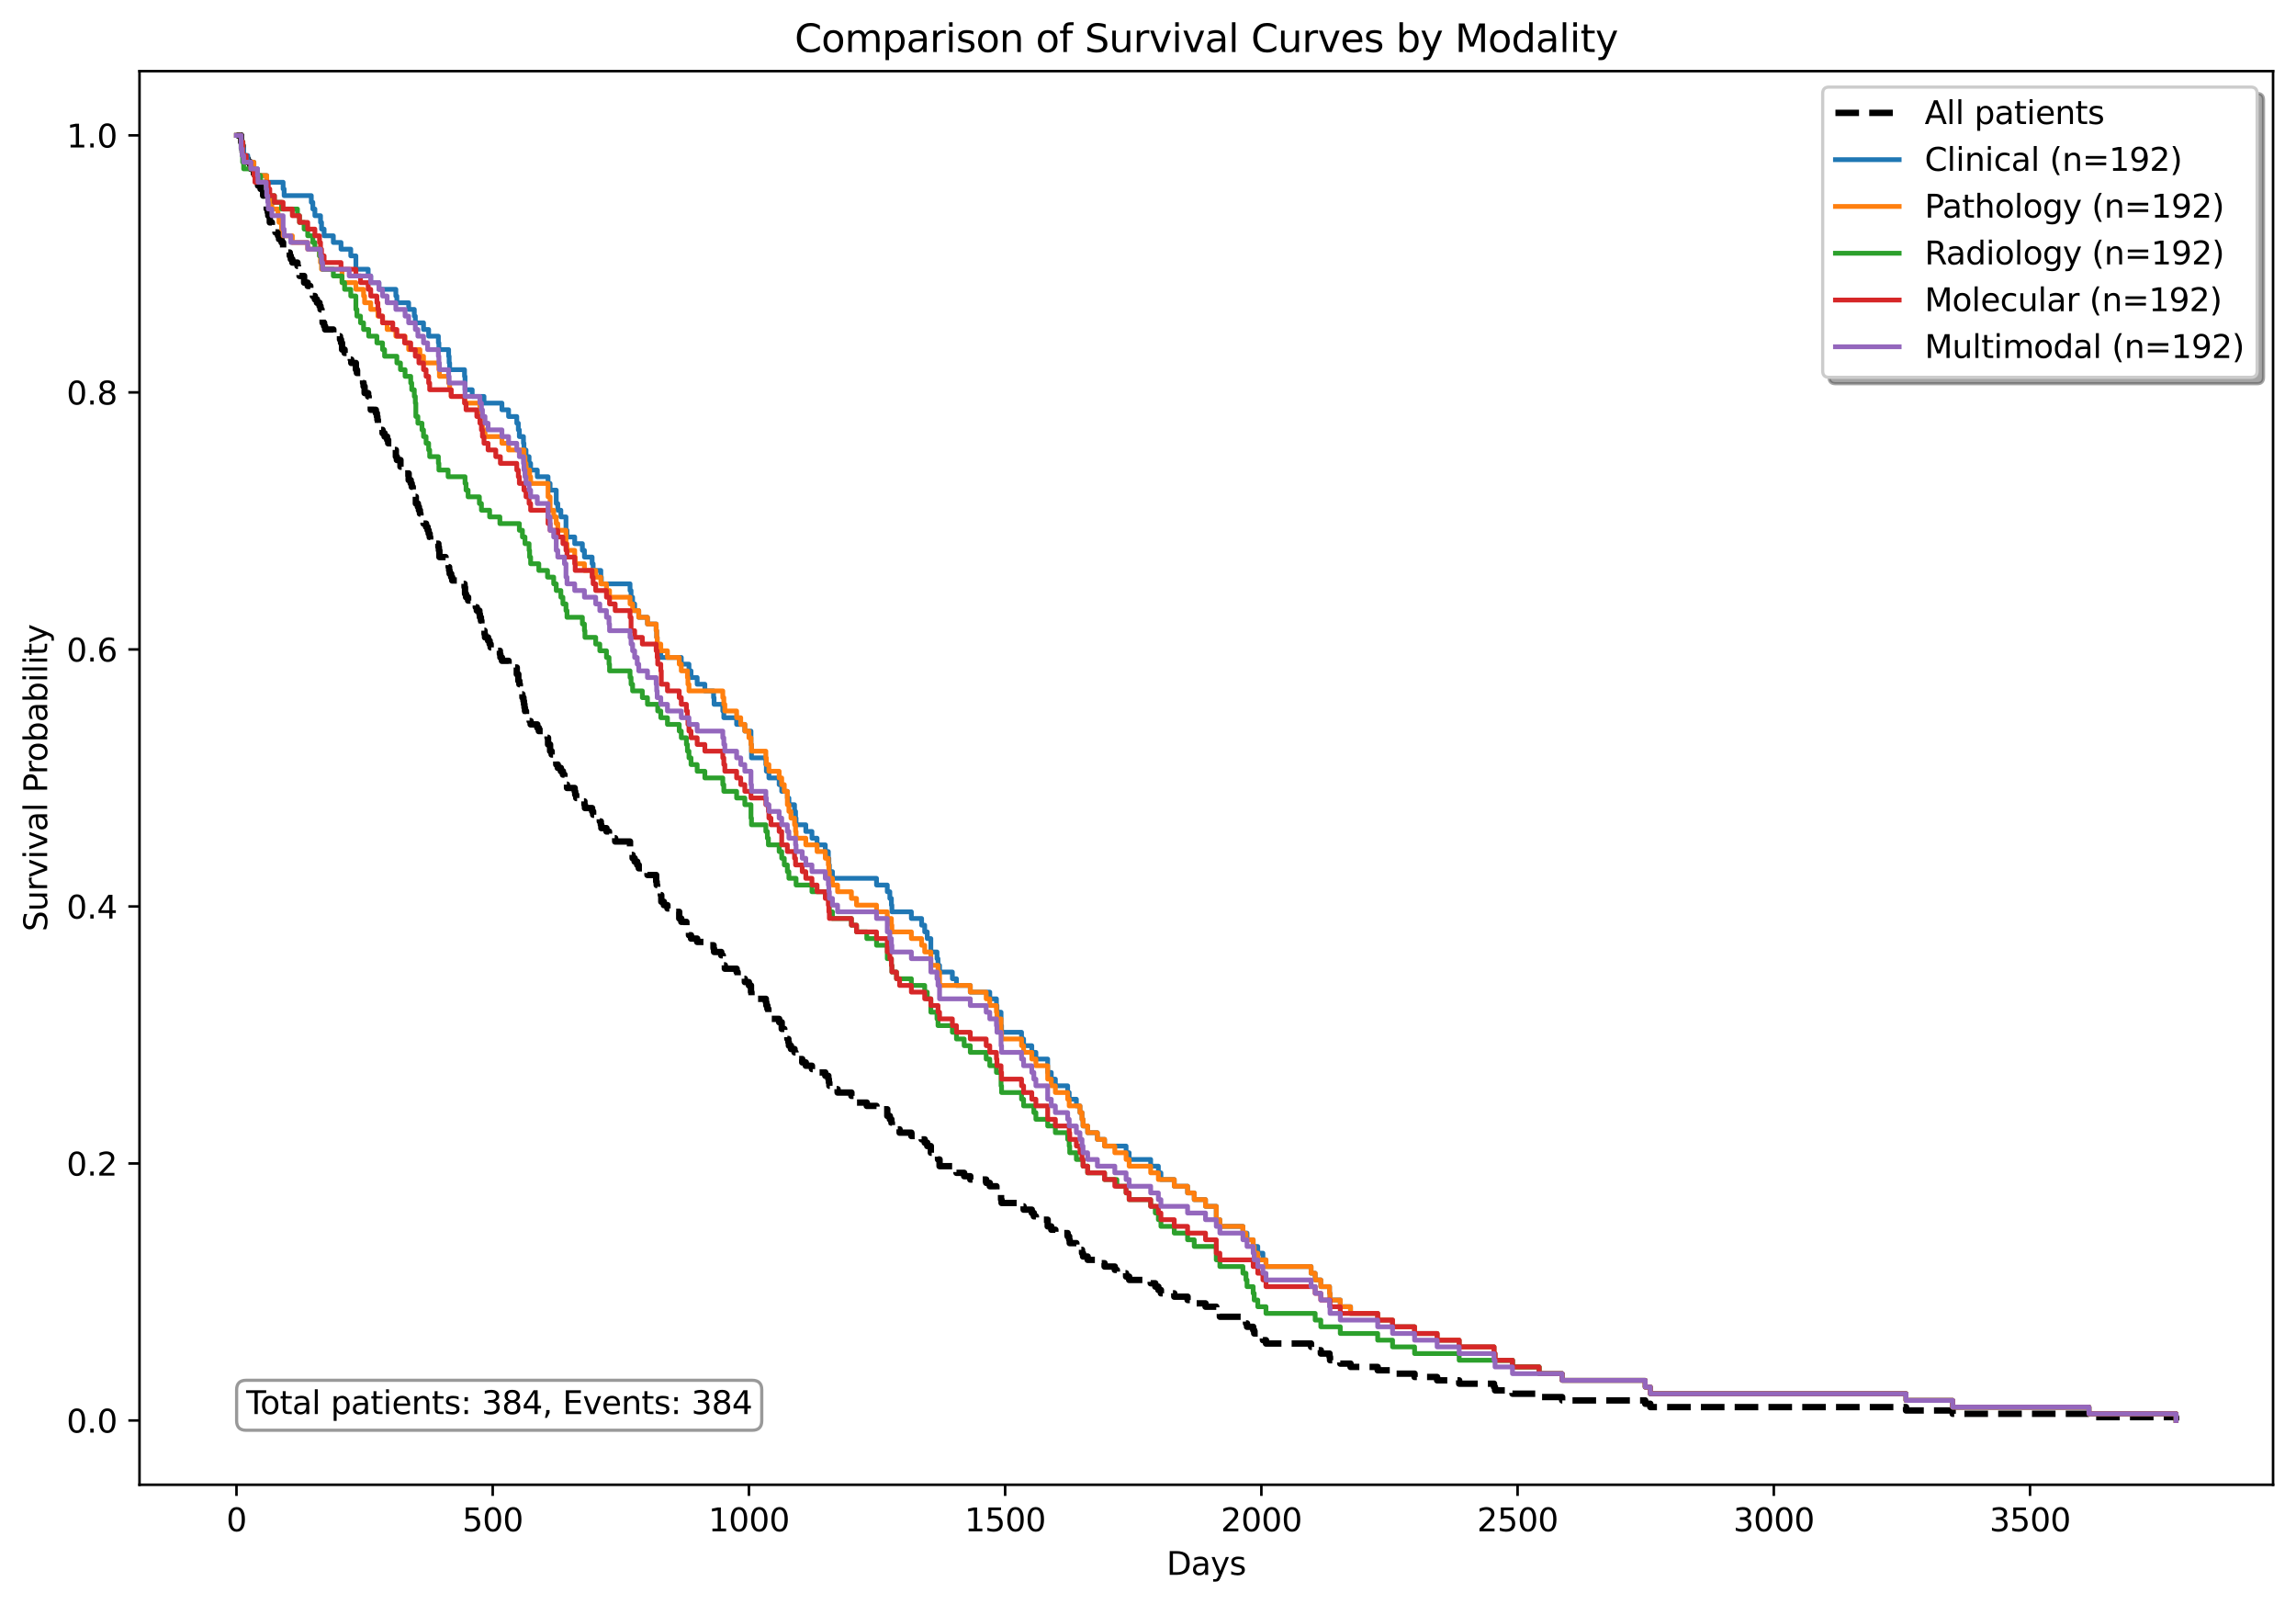 <?xml version="1.0" encoding="utf-8" standalone="no"?>
<!DOCTYPE svg PUBLIC "-//W3C//DTD SVG 1.1//EN"
  "http://www.w3.org/Graphics/SVG/1.1/DTD/svg11.dtd">
<svg xmlns:xlink="http://www.w3.org/1999/xlink" width="720.581pt" height="503.394pt" viewBox="0 0 720.581 503.394" xmlns="http://www.w3.org/2000/svg" version="1.1">
 <defs>
  <style type="text/css">*{stroke-linejoin: round; stroke-linecap: butt}</style>
 </defs>
 <g id="figure_1">
  <g id="patch_1">
   <path d="M 0 503.394 
L 720.581 503.394 
L 720.581 0 
L 0 0 
z
" style="fill: #ffffff"/>
  </g>
  <g id="axes_1">
   <g id="patch_2">
    <path d="M 43.781 465.838 
L 713.381 465.838 
L 713.381 22.318 
L 43.781 22.318 
z
" style="fill: #ffffff"/>
   </g>
   <g id="matplotlib.axis_1">
    <g id="xtick_1">
     <g id="line2d_1">
      <defs>
       <path id="m8a027490b5" d="M 0 0 
L 0 3.5 
" style="stroke: #000000; stroke-width: 0.8"/>
      </defs>
      <g>
       <use xlink:href="#m8a027490b5" x="74.218" y="465.838" style="stroke: #000000; stroke-width: 0.8"/>
      </g>
     </g>
     <g id="text_1">
      <!-- 0 -->
      <g transform="translate(71.036 480.437) scale(0.1 -0.1)">
       <defs>
        <path id="DejaVuSans-30" d="M 2034 4250 
Q 1547 4250 1301 3770 
Q 1056 3291 1056 2328 
Q 1056 1369 1301 889 
Q 1547 409 2034 409 
Q 2525 409 2770 889 
Q 3016 1369 3016 2328 
Q 3016 3291 2770 3770 
Q 2525 4250 2034 4250 
z
M 2034 4750 
Q 2819 4750 3233 4129 
Q 3647 3509 3647 2328 
Q 3647 1150 3233 529 
Q 2819 -91 2034 -91 
Q 1250 -91 836 529 
Q 422 1150 422 2328 
Q 422 3509 836 4129 
Q 1250 4750 2034 4750 
z
" transform="scale(0.016)"/>
       </defs>
       <use xlink:href="#DejaVuSans-30"/>
      </g>
     </g>
    </g>
    <g id="xtick_2">
     <g id="line2d_2">
      <g>
       <use xlink:href="#m8a027490b5" x="154.631" y="465.838" style="stroke: #000000; stroke-width: 0.8"/>
      </g>
     </g>
     <g id="text_2">
      <!-- 500 -->
      <g transform="translate(145.087 480.437) scale(0.1 -0.1)">
       <defs>
        <path id="DejaVuSans-35" d="M 691 4666 
L 3169 4666 
L 3169 4134 
L 1269 4134 
L 1269 2991 
Q 1406 3038 1543 3061 
Q 1681 3084 1819 3084 
Q 2600 3084 3056 2656 
Q 3513 2228 3513 1497 
Q 3513 744 3044 326 
Q 2575 -91 1722 -91 
Q 1428 -91 1123 -41 
Q 819 9 494 109 
L 494 744 
Q 775 591 1075 516 
Q 1375 441 1709 441 
Q 2250 441 2565 725 
Q 2881 1009 2881 1497 
Q 2881 1984 2565 2268 
Q 2250 2553 1709 2553 
Q 1456 2553 1204 2497 
Q 953 2441 691 2322 
L 691 4666 
z
" transform="scale(0.016)"/>
       </defs>
       <use xlink:href="#DejaVuSans-35"/>
       <use xlink:href="#DejaVuSans-30" transform="translate(63.623 0)"/>
       <use xlink:href="#DejaVuSans-30" transform="translate(127.246 0)"/>
      </g>
     </g>
    </g>
    <g id="xtick_3">
     <g id="line2d_3">
      <g>
       <use xlink:href="#m8a027490b5" x="235.044" y="465.838" style="stroke: #000000; stroke-width: 0.8"/>
      </g>
     </g>
     <g id="text_3">
      <!-- 1000 -->
      <g transform="translate(222.319 480.437) scale(0.1 -0.1)">
       <defs>
        <path id="DejaVuSans-31" d="M 794 531 
L 1825 531 
L 1825 4091 
L 703 3866 
L 703 4441 
L 1819 4666 
L 2450 4666 
L 2450 531 
L 3481 531 
L 3481 0 
L 794 0 
L 794 531 
z
" transform="scale(0.016)"/>
       </defs>
       <use xlink:href="#DejaVuSans-31"/>
       <use xlink:href="#DejaVuSans-30" transform="translate(63.623 0)"/>
       <use xlink:href="#DejaVuSans-30" transform="translate(127.246 0)"/>
       <use xlink:href="#DejaVuSans-30" transform="translate(190.869 0)"/>
      </g>
     </g>
    </g>
    <g id="xtick_4">
     <g id="line2d_4">
      <g>
       <use xlink:href="#m8a027490b5" x="315.457" y="465.838" style="stroke: #000000; stroke-width: 0.8"/>
      </g>
     </g>
     <g id="text_4">
      <!-- 1500 -->
      <g transform="translate(302.732 480.437) scale(0.1 -0.1)">
       <use xlink:href="#DejaVuSans-31"/>
       <use xlink:href="#DejaVuSans-35" transform="translate(63.623 0)"/>
       <use xlink:href="#DejaVuSans-30" transform="translate(127.246 0)"/>
       <use xlink:href="#DejaVuSans-30" transform="translate(190.869 0)"/>
      </g>
     </g>
    </g>
    <g id="xtick_5">
     <g id="line2d_5">
      <g>
       <use xlink:href="#m8a027490b5" x="395.87" y="465.838" style="stroke: #000000; stroke-width: 0.8"/>
      </g>
     </g>
     <g id="text_5">
      <!-- 2000 -->
      <g transform="translate(383.145 480.437) scale(0.1 -0.1)">
       <defs>
        <path id="DejaVuSans-32" d="M 1228 531 
L 3431 531 
L 3431 0 
L 469 0 
L 469 531 
Q 828 903 1448 1529 
Q 2069 2156 2228 2338 
Q 2531 2678 2651 2914 
Q 2772 3150 2772 3378 
Q 2772 3750 2511 3984 
Q 2250 4219 1831 4219 
Q 1534 4219 1204 4116 
Q 875 4013 500 3803 
L 500 4441 
Q 881 4594 1212 4672 
Q 1544 4750 1819 4750 
Q 2544 4750 2975 4387 
Q 3406 4025 3406 3419 
Q 3406 3131 3298 2873 
Q 3191 2616 2906 2266 
Q 2828 2175 2409 1742 
Q 1991 1309 1228 531 
z
" transform="scale(0.016)"/>
       </defs>
       <use xlink:href="#DejaVuSans-32"/>
       <use xlink:href="#DejaVuSans-30" transform="translate(63.623 0)"/>
       <use xlink:href="#DejaVuSans-30" transform="translate(127.246 0)"/>
       <use xlink:href="#DejaVuSans-30" transform="translate(190.869 0)"/>
      </g>
     </g>
    </g>
    <g id="xtick_6">
     <g id="line2d_6">
      <g>
       <use xlink:href="#m8a027490b5" x="476.283" y="465.838" style="stroke: #000000; stroke-width: 0.8"/>
      </g>
     </g>
     <g id="text_6">
      <!-- 2500 -->
      <g transform="translate(463.558 480.437) scale(0.1 -0.1)">
       <use xlink:href="#DejaVuSans-32"/>
       <use xlink:href="#DejaVuSans-35" transform="translate(63.623 0)"/>
       <use xlink:href="#DejaVuSans-30" transform="translate(127.246 0)"/>
       <use xlink:href="#DejaVuSans-30" transform="translate(190.869 0)"/>
      </g>
     </g>
    </g>
    <g id="xtick_7">
     <g id="line2d_7">
      <g>
       <use xlink:href="#m8a027490b5" x="556.696" y="465.838" style="stroke: #000000; stroke-width: 0.8"/>
      </g>
     </g>
     <g id="text_7">
      <!-- 3000 -->
      <g transform="translate(543.971 480.437) scale(0.1 -0.1)">
       <defs>
        <path id="DejaVuSans-33" d="M 2597 2516 
Q 3050 2419 3304 2112 
Q 3559 1806 3559 1356 
Q 3559 666 3084 287 
Q 2609 -91 1734 -91 
Q 1441 -91 1130 -33 
Q 819 25 488 141 
L 488 750 
Q 750 597 1062 519 
Q 1375 441 1716 441 
Q 2309 441 2620 675 
Q 2931 909 2931 1356 
Q 2931 1769 2642 2001 
Q 2353 2234 1838 2234 
L 1294 2234 
L 1294 2753 
L 1863 2753 
Q 2328 2753 2575 2939 
Q 2822 3125 2822 3475 
Q 2822 3834 2567 4026 
Q 2313 4219 1838 4219 
Q 1578 4219 1281 4162 
Q 984 4106 628 3988 
L 628 4550 
Q 988 4650 1302 4700 
Q 1616 4750 1894 4750 
Q 2613 4750 3031 4423 
Q 3450 4097 3450 3541 
Q 3450 3153 3228 2886 
Q 3006 2619 2597 2516 
z
" transform="scale(0.016)"/>
       </defs>
       <use xlink:href="#DejaVuSans-33"/>
       <use xlink:href="#DejaVuSans-30" transform="translate(63.623 0)"/>
       <use xlink:href="#DejaVuSans-30" transform="translate(127.246 0)"/>
       <use xlink:href="#DejaVuSans-30" transform="translate(190.869 0)"/>
      </g>
     </g>
    </g>
    <g id="xtick_8">
     <g id="line2d_8">
      <g>
       <use xlink:href="#m8a027490b5" x="637.109" y="465.838" style="stroke: #000000; stroke-width: 0.8"/>
      </g>
     </g>
     <g id="text_8">
      <!-- 3500 -->
      <g transform="translate(624.384 480.437) scale(0.1 -0.1)">
       <use xlink:href="#DejaVuSans-33"/>
       <use xlink:href="#DejaVuSans-35" transform="translate(63.623 0)"/>
       <use xlink:href="#DejaVuSans-30" transform="translate(127.246 0)"/>
       <use xlink:href="#DejaVuSans-30" transform="translate(190.869 0)"/>
      </g>
     </g>
    </g>
    <g id="text_9">
     <!-- Days -->
     <g transform="translate(366.103 494.115) scale(0.1 -0.1)">
      <defs>
       <path id="DejaVuSans-44" d="M 1259 4147 
L 1259 519 
L 2022 519 
Q 2988 519 3436 956 
Q 3884 1394 3884 2338 
Q 3884 3275 3436 3711 
Q 2988 4147 2022 4147 
L 1259 4147 
z
M 628 4666 
L 1925 4666 
Q 3281 4666 3915 4102 
Q 4550 3538 4550 2338 
Q 4550 1131 3912 565 
Q 3275 0 1925 0 
L 628 0 
L 628 4666 
z
" transform="scale(0.016)"/>
       <path id="DejaVuSans-61" d="M 2194 1759 
Q 1497 1759 1228 1600 
Q 959 1441 959 1056 
Q 959 750 1161 570 
Q 1363 391 1709 391 
Q 2188 391 2477 730 
Q 2766 1069 2766 1631 
L 2766 1759 
L 2194 1759 
z
M 3341 1997 
L 3341 0 
L 2766 0 
L 2766 531 
Q 2569 213 2275 61 
Q 1981 -91 1556 -91 
Q 1019 -91 701 211 
Q 384 513 384 1019 
Q 384 1609 779 1909 
Q 1175 2209 1959 2209 
L 2766 2209 
L 2766 2266 
Q 2766 2663 2505 2880 
Q 2244 3097 1772 3097 
Q 1472 3097 1187 3025 
Q 903 2953 641 2809 
L 641 3341 
Q 956 3463 1253 3523 
Q 1550 3584 1831 3584 
Q 2591 3584 2966 3190 
Q 3341 2797 3341 1997 
z
" transform="scale(0.016)"/>
       <path id="DejaVuSans-79" d="M 2059 -325 
Q 1816 -950 1584 -1140 
Q 1353 -1331 966 -1331 
L 506 -1331 
L 506 -850 
L 844 -850 
Q 1081 -850 1212 -737 
Q 1344 -625 1503 -206 
L 1606 56 
L 191 3500 
L 800 3500 
L 1894 763 
L 2988 3500 
L 3597 3500 
L 2059 -325 
z
" transform="scale(0.016)"/>
       <path id="DejaVuSans-73" d="M 2834 3397 
L 2834 2853 
Q 2591 2978 2328 3040 
Q 2066 3103 1784 3103 
Q 1356 3103 1142 2972 
Q 928 2841 928 2578 
Q 928 2378 1081 2264 
Q 1234 2150 1697 2047 
L 1894 2003 
Q 2506 1872 2764 1633 
Q 3022 1394 3022 966 
Q 3022 478 2636 193 
Q 2250 -91 1575 -91 
Q 1294 -91 989 -36 
Q 684 19 347 128 
L 347 722 
Q 666 556 975 473 
Q 1284 391 1588 391 
Q 1994 391 2212 530 
Q 2431 669 2431 922 
Q 2431 1156 2273 1281 
Q 2116 1406 1581 1522 
L 1381 1569 
Q 847 1681 609 1914 
Q 372 2147 372 2553 
Q 372 3047 722 3315 
Q 1072 3584 1716 3584 
Q 2034 3584 2315 3537 
Q 2597 3491 2834 3397 
z
" transform="scale(0.016)"/>
      </defs>
      <use xlink:href="#DejaVuSans-44"/>
      <use xlink:href="#DejaVuSans-61" transform="translate(77.002 0)"/>
      <use xlink:href="#DejaVuSans-79" transform="translate(138.281 0)"/>
      <use xlink:href="#DejaVuSans-73" transform="translate(197.461 0)"/>
     </g>
    </g>
   </g>
   <g id="matplotlib.axis_2">
    <g id="ytick_1">
     <g id="line2d_9">
      <defs>
       <path id="m7f448af6a9" d="M 0 0 
L -3.5 0 
" style="stroke: #000000; stroke-width: 0.8"/>
      </defs>
      <g>
       <use xlink:href="#m7f448af6a9" x="43.781" y="445.678" style="stroke: #000000; stroke-width: 0.8"/>
      </g>
     </g>
     <g id="text_10">
      <!-- 0.0 -->
      <g transform="translate(20.878 449.477) scale(0.1 -0.1)">
       <defs>
        <path id="DejaVuSans-2e" d="M 684 794 
L 1344 794 
L 1344 0 
L 684 0 
L 684 794 
z
" transform="scale(0.016)"/>
       </defs>
       <use xlink:href="#DejaVuSans-30"/>
       <use xlink:href="#DejaVuSans-2e" transform="translate(63.623 0)"/>
       <use xlink:href="#DejaVuSans-30" transform="translate(95.41 0)"/>
      </g>
     </g>
    </g>
    <g id="ytick_2">
     <g id="line2d_10">
      <g>
       <use xlink:href="#m7f448af6a9" x="43.781" y="365.038" style="stroke: #000000; stroke-width: 0.8"/>
      </g>
     </g>
     <g id="text_11">
      <!-- 0.2 -->
      <g transform="translate(20.878 368.837) scale(0.1 -0.1)">
       <use xlink:href="#DejaVuSans-30"/>
       <use xlink:href="#DejaVuSans-2e" transform="translate(63.623 0)"/>
       <use xlink:href="#DejaVuSans-32" transform="translate(95.41 0)"/>
      </g>
     </g>
    </g>
    <g id="ytick_3">
     <g id="line2d_11">
      <g>
       <use xlink:href="#m7f448af6a9" x="43.781" y="284.398" style="stroke: #000000; stroke-width: 0.8"/>
      </g>
     </g>
     <g id="text_12">
      <!-- 0.4 -->
      <g transform="translate(20.878 288.197) scale(0.1 -0.1)">
       <defs>
        <path id="DejaVuSans-34" d="M 2419 4116 
L 825 1625 
L 2419 1625 
L 2419 4116 
z
M 2253 4666 
L 3047 4666 
L 3047 1625 
L 3713 1625 
L 3713 1100 
L 3047 1100 
L 3047 0 
L 2419 0 
L 2419 1100 
L 313 1100 
L 313 1709 
L 2253 4666 
z
" transform="scale(0.016)"/>
       </defs>
       <use xlink:href="#DejaVuSans-30"/>
       <use xlink:href="#DejaVuSans-2e" transform="translate(63.623 0)"/>
       <use xlink:href="#DejaVuSans-34" transform="translate(95.41 0)"/>
      </g>
     </g>
    </g>
    <g id="ytick_4">
     <g id="line2d_12">
      <g>
       <use xlink:href="#m7f448af6a9" x="43.781" y="203.758" style="stroke: #000000; stroke-width: 0.8"/>
      </g>
     </g>
     <g id="text_13">
      <!-- 0.6 -->
      <g transform="translate(20.878 207.557) scale(0.1 -0.1)">
       <defs>
        <path id="DejaVuSans-36" d="M 2113 2584 
Q 1688 2584 1439 2293 
Q 1191 2003 1191 1497 
Q 1191 994 1439 701 
Q 1688 409 2113 409 
Q 2538 409 2786 701 
Q 3034 994 3034 1497 
Q 3034 2003 2786 2293 
Q 2538 2584 2113 2584 
z
M 3366 4563 
L 3366 3988 
Q 3128 4100 2886 4159 
Q 2644 4219 2406 4219 
Q 1781 4219 1451 3797 
Q 1122 3375 1075 2522 
Q 1259 2794 1537 2939 
Q 1816 3084 2150 3084 
Q 2853 3084 3261 2657 
Q 3669 2231 3669 1497 
Q 3669 778 3244 343 
Q 2819 -91 2113 -91 
Q 1303 -91 875 529 
Q 447 1150 447 2328 
Q 447 3434 972 4092 
Q 1497 4750 2381 4750 
Q 2619 4750 2861 4703 
Q 3103 4656 3366 4563 
z
" transform="scale(0.016)"/>
       </defs>
       <use xlink:href="#DejaVuSans-30"/>
       <use xlink:href="#DejaVuSans-2e" transform="translate(63.623 0)"/>
       <use xlink:href="#DejaVuSans-36" transform="translate(95.41 0)"/>
      </g>
     </g>
    </g>
    <g id="ytick_5">
     <g id="line2d_13">
      <g>
       <use xlink:href="#m7f448af6a9" x="43.781" y="123.118" style="stroke: #000000; stroke-width: 0.8"/>
      </g>
     </g>
     <g id="text_14">
      <!-- 0.8 -->
      <g transform="translate(20.878 126.917) scale(0.1 -0.1)">
       <defs>
        <path id="DejaVuSans-38" d="M 2034 2216 
Q 1584 2216 1326 1975 
Q 1069 1734 1069 1313 
Q 1069 891 1326 650 
Q 1584 409 2034 409 
Q 2484 409 2743 651 
Q 3003 894 3003 1313 
Q 3003 1734 2745 1975 
Q 2488 2216 2034 2216 
z
M 1403 2484 
Q 997 2584 770 2862 
Q 544 3141 544 3541 
Q 544 4100 942 4425 
Q 1341 4750 2034 4750 
Q 2731 4750 3128 4425 
Q 3525 4100 3525 3541 
Q 3525 3141 3298 2862 
Q 3072 2584 2669 2484 
Q 3125 2378 3379 2068 
Q 3634 1759 3634 1313 
Q 3634 634 3220 271 
Q 2806 -91 2034 -91 
Q 1263 -91 848 271 
Q 434 634 434 1313 
Q 434 1759 690 2068 
Q 947 2378 1403 2484 
z
M 1172 3481 
Q 1172 3119 1398 2916 
Q 1625 2713 2034 2713 
Q 2441 2713 2670 2916 
Q 2900 3119 2900 3481 
Q 2900 3844 2670 4047 
Q 2441 4250 2034 4250 
Q 1625 4250 1398 4047 
Q 1172 3844 1172 3481 
z
" transform="scale(0.016)"/>
       </defs>
       <use xlink:href="#DejaVuSans-30"/>
       <use xlink:href="#DejaVuSans-2e" transform="translate(63.623 0)"/>
       <use xlink:href="#DejaVuSans-38" transform="translate(95.41 0)"/>
      </g>
     </g>
    </g>
    <g id="ytick_6">
     <g id="line2d_14">
      <g>
       <use xlink:href="#m7f448af6a9" x="43.781" y="42.478" style="stroke: #000000; stroke-width: 0.8"/>
      </g>
     </g>
     <g id="text_15">
      <!-- 1.0 -->
      <g transform="translate(20.878 46.277) scale(0.1 -0.1)">
       <use xlink:href="#DejaVuSans-31"/>
       <use xlink:href="#DejaVuSans-2e" transform="translate(63.623 0)"/>
       <use xlink:href="#DejaVuSans-30" transform="translate(95.41 0)"/>
      </g>
     </g>
    </g>
    <g id="text_16">
     <!-- Survival Probability -->
     <g transform="translate(14.798 292.255) rotate(-90) scale(0.1 -0.1)">
      <defs>
       <path id="DejaVuSans-53" d="M 3425 4513 
L 3425 3897 
Q 3066 4069 2747 4153 
Q 2428 4238 2131 4238 
Q 1616 4238 1336 4038 
Q 1056 3838 1056 3469 
Q 1056 3159 1242 3001 
Q 1428 2844 1947 2747 
L 2328 2669 
Q 3034 2534 3370 2195 
Q 3706 1856 3706 1288 
Q 3706 609 3251 259 
Q 2797 -91 1919 -91 
Q 1588 -91 1214 -16 
Q 841 59 441 206 
L 441 856 
Q 825 641 1194 531 
Q 1563 422 1919 422 
Q 2459 422 2753 634 
Q 3047 847 3047 1241 
Q 3047 1584 2836 1778 
Q 2625 1972 2144 2069 
L 1759 2144 
Q 1053 2284 737 2584 
Q 422 2884 422 3419 
Q 422 4038 858 4394 
Q 1294 4750 2059 4750 
Q 2388 4750 2728 4690 
Q 3069 4631 3425 4513 
z
" transform="scale(0.016)"/>
       <path id="DejaVuSans-75" d="M 544 1381 
L 544 3500 
L 1119 3500 
L 1119 1403 
Q 1119 906 1312 657 
Q 1506 409 1894 409 
Q 2359 409 2629 706 
Q 2900 1003 2900 1516 
L 2900 3500 
L 3475 3500 
L 3475 0 
L 2900 0 
L 2900 538 
Q 2691 219 2414 64 
Q 2138 -91 1772 -91 
Q 1169 -91 856 284 
Q 544 659 544 1381 
z
M 1991 3584 
L 1991 3584 
z
" transform="scale(0.016)"/>
       <path id="DejaVuSans-72" d="M 2631 2963 
Q 2534 3019 2420 3045 
Q 2306 3072 2169 3072 
Q 1681 3072 1420 2755 
Q 1159 2438 1159 1844 
L 1159 0 
L 581 0 
L 581 3500 
L 1159 3500 
L 1159 2956 
Q 1341 3275 1631 3429 
Q 1922 3584 2338 3584 
Q 2397 3584 2469 3576 
Q 2541 3569 2628 3553 
L 2631 2963 
z
" transform="scale(0.016)"/>
       <path id="DejaVuSans-76" d="M 191 3500 
L 800 3500 
L 1894 563 
L 2988 3500 
L 3597 3500 
L 2284 0 
L 1503 0 
L 191 3500 
z
" transform="scale(0.016)"/>
       <path id="DejaVuSans-69" d="M 603 3500 
L 1178 3500 
L 1178 0 
L 603 0 
L 603 3500 
z
M 603 4863 
L 1178 4863 
L 1178 4134 
L 603 4134 
L 603 4863 
z
" transform="scale(0.016)"/>
       <path id="DejaVuSans-6c" d="M 603 4863 
L 1178 4863 
L 1178 0 
L 603 0 
L 603 4863 
z
" transform="scale(0.016)"/>
       <path id="DejaVuSans-20" transform="scale(0.016)"/>
       <path id="DejaVuSans-50" d="M 1259 4147 
L 1259 2394 
L 2053 2394 
Q 2494 2394 2734 2622 
Q 2975 2850 2975 3272 
Q 2975 3691 2734 3919 
Q 2494 4147 2053 4147 
L 1259 4147 
z
M 628 4666 
L 2053 4666 
Q 2838 4666 3239 4311 
Q 3641 3956 3641 3272 
Q 3641 2581 3239 2228 
Q 2838 1875 2053 1875 
L 1259 1875 
L 1259 0 
L 628 0 
L 628 4666 
z
" transform="scale(0.016)"/>
       <path id="DejaVuSans-6f" d="M 1959 3097 
Q 1497 3097 1228 2736 
Q 959 2375 959 1747 
Q 959 1119 1226 758 
Q 1494 397 1959 397 
Q 2419 397 2687 759 
Q 2956 1122 2956 1747 
Q 2956 2369 2687 2733 
Q 2419 3097 1959 3097 
z
M 1959 3584 
Q 2709 3584 3137 3096 
Q 3566 2609 3566 1747 
Q 3566 888 3137 398 
Q 2709 -91 1959 -91 
Q 1206 -91 779 398 
Q 353 888 353 1747 
Q 353 2609 779 3096 
Q 1206 3584 1959 3584 
z
" transform="scale(0.016)"/>
       <path id="DejaVuSans-62" d="M 3116 1747 
Q 3116 2381 2855 2742 
Q 2594 3103 2138 3103 
Q 1681 3103 1420 2742 
Q 1159 2381 1159 1747 
Q 1159 1113 1420 752 
Q 1681 391 2138 391 
Q 2594 391 2855 752 
Q 3116 1113 3116 1747 
z
M 1159 2969 
Q 1341 3281 1617 3432 
Q 1894 3584 2278 3584 
Q 2916 3584 3314 3078 
Q 3713 2572 3713 1747 
Q 3713 922 3314 415 
Q 2916 -91 2278 -91 
Q 1894 -91 1617 61 
Q 1341 213 1159 525 
L 1159 0 
L 581 0 
L 581 4863 
L 1159 4863 
L 1159 2969 
z
" transform="scale(0.016)"/>
       <path id="DejaVuSans-74" d="M 1172 4494 
L 1172 3500 
L 2356 3500 
L 2356 3053 
L 1172 3053 
L 1172 1153 
Q 1172 725 1289 603 
Q 1406 481 1766 481 
L 2356 481 
L 2356 0 
L 1766 0 
Q 1100 0 847 248 
Q 594 497 594 1153 
L 594 3053 
L 172 3053 
L 172 3500 
L 594 3500 
L 594 4494 
L 1172 4494 
z
" transform="scale(0.016)"/>
      </defs>
      <use xlink:href="#DejaVuSans-53"/>
      <use xlink:href="#DejaVuSans-75" transform="translate(63.477 0)"/>
      <use xlink:href="#DejaVuSans-72" transform="translate(126.855 0)"/>
      <use xlink:href="#DejaVuSans-76" transform="translate(167.969 0)"/>
      <use xlink:href="#DejaVuSans-69" transform="translate(227.148 0)"/>
      <use xlink:href="#DejaVuSans-76" transform="translate(254.932 0)"/>
      <use xlink:href="#DejaVuSans-61" transform="translate(314.111 0)"/>
      <use xlink:href="#DejaVuSans-6c" transform="translate(375.391 0)"/>
      <use xlink:href="#DejaVuSans-20" transform="translate(403.174 0)"/>
      <use xlink:href="#DejaVuSans-50" transform="translate(434.961 0)"/>
      <use xlink:href="#DejaVuSans-72" transform="translate(493.514 0)"/>
      <use xlink:href="#DejaVuSans-6f" transform="translate(532.377 0)"/>
      <use xlink:href="#DejaVuSans-62" transform="translate(593.559 0)"/>
      <use xlink:href="#DejaVuSans-61" transform="translate(657.035 0)"/>
      <use xlink:href="#DejaVuSans-62" transform="translate(718.314 0)"/>
      <use xlink:href="#DejaVuSans-69" transform="translate(781.791 0)"/>
      <use xlink:href="#DejaVuSans-6c" transform="translate(809.574 0)"/>
      <use xlink:href="#DejaVuSans-69" transform="translate(837.357 0)"/>
      <use xlink:href="#DejaVuSans-74" transform="translate(865.141 0)"/>
      <use xlink:href="#DejaVuSans-79" transform="translate(904.35 0)"/>
     </g>
    </g>
   </g>
   <g id="line2d_15">
    <path d="M 74.218 42.478 
L 75.665 42.478 
L 75.665 44.578 
L 75.987 44.578 
L 75.987 45.628 
L 76.148 45.628 
L 76.148 47.728 
L 76.469 47.728 
L 76.469 48.778 
L 77.273 48.778 
L 77.273 49.828 
L 77.756 49.828 
L 77.756 50.878 
L 78.56 50.878 
L 78.56 51.928 
L 78.721 51.928 
L 78.721 52.978 
L 79.686 52.978 
L 79.686 55.078 
L 80.007 55.078 
L 80.007 56.128 
L 80.811 56.128 
L 80.811 57.178 
L 80.972 57.178 
L 80.972 58.228 
L 81.776 58.228 
L 81.776 59.278 
L 82.581 59.278 
L 82.581 61.378 
L 83.224 61.378 
L 83.224 63.478 
L 83.546 63.478 
L 83.546 64.528 
L 83.706 64.528 
L 83.706 65.578 
L 84.028 65.578 
L 84.028 66.628 
L 84.189 66.628 
L 84.189 67.678 
L 84.671 67.678 
L 84.671 69.778 
L 85.315 69.778 
L 85.315 70.828 
L 86.119 70.828 
L 86.119 71.878 
L 86.44 71.878 
L 86.44 72.928 
L 87.245 72.928 
L 87.245 73.978 
L 87.566 73.978 
L 87.566 75.028 
L 88.37 75.028 
L 88.37 76.078 
L 88.853 76.078 
L 88.853 78.178 
L 89.174 78.178 
L 89.174 79.228 
L 90.944 79.228 
L 90.944 80.278 
L 91.265 80.278 
L 91.265 81.328 
L 91.748 81.328 
L 91.748 82.378 
L 93.356 82.378 
L 93.356 83.428 
L 93.517 83.428 
L 93.517 84.478 
L 93.838 84.478 
L 93.838 85.528 
L 93.999 85.528 
L 93.999 86.578 
L 95.447 86.578 
L 95.447 88.678 
L 96.572 88.678 
L 96.572 89.728 
L 97.377 89.728 
L 97.377 90.778 
L 97.698 90.778 
L 97.698 91.828 
L 98.181 91.828 
L 98.181 92.878 
L 98.824 92.878 
L 98.824 93.928 
L 99.467 93.928 
L 99.467 94.978 
L 100.271 94.978 
L 100.271 96.028 
L 100.593 96.028 
L 100.593 97.078 
L 100.915 97.078 
L 100.915 99.178 
L 101.236 99.178 
L 101.236 101.278 
L 101.719 101.278 
L 101.719 102.328 
L 102.041 102.328 
L 102.041 103.378 
L 104.614 103.378 
L 104.614 104.428 
L 104.935 104.428 
L 104.935 105.478 
L 106.705 105.478 
L 106.705 106.528 
L 107.026 106.528 
L 107.026 107.578 
L 107.348 107.578 
L 107.348 109.678 
L 108.152 109.678 
L 108.152 110.728 
L 109.599 110.728 
L 109.599 111.778 
L 110.082 111.778 
L 110.082 112.828 
L 110.243 112.828 
L 110.243 113.878 
L 111.69 113.878 
L 111.69 115.978 
L 112.012 115.978 
L 112.012 117.028 
L 113.138 117.028 
L 113.138 118.078 
L 113.298 118.078 
L 113.298 119.128 
L 113.942 119.128 
L 113.942 120.178 
L 114.103 120.178 
L 114.103 121.228 
L 114.424 121.228 
L 114.424 123.328 
L 115.55 123.328 
L 115.55 124.378 
L 115.711 124.378 
L 115.711 125.428 
L 115.872 125.428 
L 115.872 126.478 
L 116.354 126.478 
L 116.354 128.578 
L 117.962 128.578 
L 117.962 129.628 
L 118.284 129.628 
L 118.284 130.678 
L 118.445 130.678 
L 118.445 131.728 
L 118.606 131.728 
L 118.606 132.778 
L 118.927 132.778 
L 118.927 133.828 
L 119.088 133.828 
L 119.088 134.878 
L 120.053 134.878 
L 120.053 135.928 
L 120.696 135.928 
L 120.696 136.978 
L 121.501 136.978 
L 121.501 138.028 
L 121.822 138.028 
L 121.822 139.078 
L 123.109 139.078 
L 123.109 140.128 
L 123.27 140.128 
L 123.27 141.178 
L 124.235 141.178 
L 124.235 143.278 
L 124.556 143.278 
L 124.556 144.328 
L 125.682 144.328 
L 125.682 146.428 
L 126.969 146.428 
L 126.969 147.478 
L 127.129 147.478 
L 127.129 148.528 
L 128.255 148.528 
L 128.255 150.628 
L 128.899 150.628 
L 128.899 151.678 
L 129.22 151.678 
L 129.22 152.728 
L 129.542 152.728 
L 129.542 153.778 
L 130.024 153.778 
L 130.024 154.828 
L 130.346 154.828 
L 130.346 155.878 
L 130.507 155.878 
L 130.507 157.978 
L 131.15 157.978 
L 131.15 159.028 
L 131.472 159.028 
L 131.472 160.078 
L 131.793 160.078 
L 131.793 161.128 
L 131.954 161.128 
L 131.954 162.178 
L 132.437 162.178 
L 132.437 163.228 
L 132.919 163.228 
L 132.919 164.278 
L 133.723 164.278 
L 133.723 165.328 
L 134.206 165.328 
L 134.206 166.378 
L 134.527 166.378 
L 134.527 167.428 
L 134.849 167.428 
L 134.849 168.478 
L 135.01 168.478 
L 135.01 170.578 
L 137.583 170.578 
L 137.583 171.628 
L 137.744 171.628 
L 137.744 172.678 
L 137.905 172.678 
L 137.905 174.778 
L 139.835 174.778 
L 139.835 175.828 
L 140.639 175.828 
L 140.639 176.878 
L 140.8 176.878 
L 140.8 177.928 
L 140.96 177.928 
L 140.96 178.978 
L 141.121 178.978 
L 141.121 180.028 
L 141.604 180.028 
L 141.604 181.078 
L 141.925 181.078 
L 141.925 182.128 
L 145.303 182.128 
L 145.303 183.178 
L 145.785 183.178 
L 145.785 184.228 
L 145.946 184.228 
L 145.946 186.328 
L 146.268 186.328 
L 146.268 187.378 
L 146.911 187.378 
L 146.911 188.428 
L 148.198 188.428 
L 148.198 189.478 
L 149.323 189.478 
L 149.323 190.528 
L 149.645 190.528 
L 149.645 191.578 
L 150.449 191.578 
L 150.449 192.628 
L 150.61 192.628 
L 150.61 193.678 
L 150.932 193.678 
L 150.932 194.728 
L 151.093 194.728 
L 151.093 195.778 
L 151.414 195.778 
L 151.414 196.828 
L 151.897 196.828 
L 151.897 197.878 
L 152.058 197.878 
L 152.058 198.928 
L 152.218 198.928 
L 152.218 199.978 
L 153.183 199.978 
L 153.183 201.028 
L 153.666 201.028 
L 153.666 202.078 
L 153.987 202.078 
L 153.987 203.128 
L 155.596 203.128 
L 155.596 204.178 
L 156.882 204.178 
L 156.882 205.228 
L 157.043 205.228 
L 157.043 206.278 
L 157.526 206.278 
L 157.526 207.328 
L 159.616 207.328 
L 159.616 208.378 
L 161.546 208.378 
L 161.546 209.428 
L 162.19 209.428 
L 162.19 211.528 
L 162.672 211.528 
L 162.672 213.628 
L 162.994 213.628 
L 162.994 214.678 
L 163.155 214.678 
L 163.155 215.728 
L 163.476 215.728 
L 163.476 216.778 
L 163.798 216.778 
L 163.798 217.828 
L 163.959 217.828 
L 163.959 218.878 
L 164.28 218.878 
L 164.28 219.928 
L 164.441 219.928 
L 164.441 220.978 
L 164.602 220.978 
L 164.602 222.028 
L 164.763 222.028 
L 164.763 223.078 
L 165.084 223.078 
L 165.084 224.128 
L 166.049 224.128 
L 166.049 225.178 
L 166.21 225.178 
L 166.21 226.228 
L 166.532 226.228 
L 166.532 227.278 
L 168.623 227.278 
L 168.623 228.328 
L 169.105 228.328 
L 169.105 229.378 
L 170.553 229.378 
L 170.553 230.428 
L 171.839 230.428 
L 171.839 231.478 
L 172 231.478 
L 172 233.578 
L 172.643 233.578 
L 172.643 235.678 
L 173.126 235.678 
L 173.126 236.728 
L 173.769 236.728 
L 173.769 237.778 
L 174.573 237.778 
L 174.573 239.878 
L 175.056 239.878 
L 175.056 240.928 
L 176.021 240.928 
L 176.021 241.978 
L 176.664 241.978 
L 176.664 243.028 
L 177.146 243.028 
L 177.146 244.078 
L 177.629 244.078 
L 177.629 246.178 
L 177.951 246.178 
L 177.951 247.228 
L 180.363 247.228 
L 180.363 248.278 
L 180.524 248.278 
L 180.524 249.328 
L 180.845 249.328 
L 180.845 250.378 
L 182.775 250.378 
L 182.775 251.428 
L 183.419 251.428 
L 183.419 252.478 
L 183.579 252.478 
L 183.579 253.528 
L 185.831 253.528 
L 185.831 254.578 
L 186.153 254.578 
L 186.153 255.628 
L 186.957 255.628 
L 186.957 256.678 
L 188.243 256.678 
L 188.243 257.728 
L 188.565 257.728 
L 188.565 258.778 
L 188.726 258.778 
L 188.726 259.828 
L 190.334 259.828 
L 190.334 260.878 
L 191.138 260.878 
L 191.138 261.928 
L 191.299 261.928 
L 191.299 262.978 
L 193.068 262.978 
L 193.068 264.028 
L 197.732 264.028 
L 197.732 266.128 
L 198.054 266.128 
L 198.054 268.228 
L 198.536 268.228 
L 198.536 269.278 
L 199.18 269.278 
L 199.18 270.328 
L 199.984 270.328 
L 199.984 271.378 
L 200.466 271.378 
L 200.466 272.428 
L 201.592 272.428 
L 201.592 273.478 
L 203.2 273.478 
L 203.2 274.528 
L 205.934 274.528 
L 205.934 276.628 
L 206.095 276.628 
L 206.095 277.678 
L 206.256 277.678 
L 206.256 278.728 
L 206.417 278.728 
L 206.417 279.778 
L 207.382 279.778 
L 207.382 280.828 
L 207.543 280.828 
L 207.543 282.928 
L 208.347 282.928 
L 208.347 283.978 
L 209.472 283.978 
L 209.472 285.028 
L 211.724 285.028 
L 211.724 286.078 
L 213.171 286.078 
L 213.171 288.178 
L 213.815 288.178 
L 213.815 289.228 
L 215.423 289.228 
L 215.423 290.278 
L 215.745 290.278 
L 215.745 291.328 
L 215.906 291.328 
L 215.906 292.378 
L 216.227 292.378 
L 216.227 293.428 
L 216.87 293.428 
L 216.87 294.478 
L 218.8 294.478 
L 218.8 295.528 
L 221.213 295.528 
L 221.213 296.578 
L 223.947 296.578 
L 223.947 297.628 
L 224.108 297.628 
L 224.108 298.678 
L 226.359 298.678 
L 226.359 299.728 
L 226.842 299.728 
L 226.842 300.778 
L 227.163 300.778 
L 227.163 302.878 
L 227.485 302.878 
L 227.485 303.928 
L 231.184 303.928 
L 231.184 304.978 
L 231.506 304.978 
L 231.506 306.028 
L 232.471 306.028 
L 232.471 307.078 
L 233.757 307.078 
L 233.757 308.128 
L 235.044 308.128 
L 235.044 309.178 
L 235.687 309.178 
L 235.687 311.278 
L 235.848 311.278 
L 235.848 313.378 
L 240.351 313.378 
L 240.351 314.428 
L 240.512 314.428 
L 240.512 315.478 
L 240.834 315.478 
L 240.834 316.528 
L 241.155 316.528 
L 241.155 317.578 
L 241.316 317.578 
L 241.316 318.628 
L 241.959 318.628 
L 241.959 319.678 
L 244.533 319.678 
L 244.533 320.728 
L 245.337 320.728 
L 245.337 322.828 
L 246.141 322.828 
L 246.141 323.878 
L 247.106 323.878 
L 247.106 325.978 
L 247.427 325.978 
L 247.427 327.028 
L 247.588 327.028 
L 247.588 328.078 
L 248.232 328.078 
L 248.232 329.128 
L 249.357 329.128 
L 249.357 330.178 
L 249.679 330.178 
L 249.679 331.228 
L 249.84 331.228 
L 249.84 332.278 
L 251.77 332.278 
L 251.77 333.328 
L 252.896 333.328 
L 252.896 334.378 
L 254.825 334.378 
L 254.825 335.428 
L 256.434 335.428 
L 256.434 336.478 
L 259.007 336.478 
L 259.007 337.528 
L 259.972 337.528 
L 259.972 338.578 
L 260.133 338.578 
L 260.133 339.628 
L 260.294 339.628 
L 260.294 340.678 
L 261.259 340.678 
L 261.259 341.728 
L 262.867 341.728 
L 262.867 342.778 
L 267.209 342.778 
L 267.209 343.828 
L 268.817 343.828 
L 268.817 345.928 
L 272.034 345.928 
L 272.034 346.978 
L 275.09 346.978 
L 275.09 348.028 
L 278.467 348.028 
L 278.467 350.128 
L 279.271 350.128 
L 279.271 351.178 
L 279.754 351.178 
L 279.754 352.228 
L 279.914 352.228 
L 279.914 353.278 
L 281.362 353.278 
L 281.362 354.328 
L 282.327 354.328 
L 282.327 355.378 
L 286.026 355.378 
L 286.026 356.428 
L 289.242 356.428 
L 289.242 357.478 
L 290.207 357.478 
L 290.207 358.528 
L 291.011 358.528 
L 291.011 359.578 
L 292.137 359.578 
L 292.137 361.678 
L 294.067 361.678 
L 294.067 362.728 
L 294.389 362.728 
L 294.389 363.778 
L 294.871 363.778 
L 294.871 365.878 
L 298.892 365.878 
L 298.892 366.928 
L 300.178 366.928 
L 300.178 367.978 
L 302.591 367.978 
L 302.591 369.028 
L 304.521 369.028 
L 304.521 370.078 
L 309.506 370.078 
L 309.506 371.128 
L 310.632 371.128 
L 310.632 372.178 
L 312.723 372.178 
L 312.723 373.228 
L 312.884 373.228 
L 312.884 374.278 
L 314.17 374.278 
L 314.17 376.378 
L 314.331 376.378 
L 314.331 377.428 
L 320.603 377.428 
L 320.603 378.478 
L 321.247 378.478 
L 321.247 379.528 
L 323.82 379.528 
L 323.82 380.578 
L 324.463 380.578 
L 324.463 381.628 
L 325.107 381.628 
L 325.107 382.678 
L 328.806 382.678 
L 328.806 384.778 
L 329.931 384.778 
L 329.931 385.828 
L 331.218 385.828 
L 331.218 386.878 
L 335.078 386.878 
L 335.078 387.928 
L 335.56 387.928 
L 335.56 388.978 
L 335.721 388.978 
L 335.721 390.028 
L 337.812 390.028 
L 337.812 391.078 
L 338.938 391.078 
L 338.938 392.128 
L 339.581 392.128 
L 339.581 393.178 
L 339.903 393.178 
L 339.903 394.228 
L 341.35 394.228 
L 341.35 395.278 
L 344.406 395.278 
L 344.406 396.328 
L 346.657 396.328 
L 346.657 397.378 
L 349.874 397.378 
L 349.874 398.428 
L 350.517 398.428 
L 350.517 399.478 
L 353.412 399.478 
L 353.412 400.528 
L 354.377 400.528 
L 354.377 401.578 
L 361.132 401.578 
L 361.132 402.628 
L 362.579 402.628 
L 362.579 403.678 
L 363.544 403.678 
L 363.544 404.728 
L 364.348 404.728 
L 364.348 405.778 
L 368.53 405.778 
L 368.53 406.828 
L 372.711 406.828 
L 372.711 407.878 
L 374.802 407.878 
L 374.802 408.928 
L 378.34 408.928 
L 378.34 409.978 
L 381.717 409.978 
L 381.717 412.078 
L 382.843 412.078 
L 382.843 413.128 
L 390.08 413.128 
L 390.08 414.178 
L 391.045 414.178 
L 391.045 415.228 
L 391.367 415.228 
L 391.367 416.278 
L 393.297 416.278 
L 393.297 417.328 
L 393.619 417.328 
L 393.619 418.378 
L 394.744 418.378 
L 394.744 419.428 
L 396.353 419.428 
L 396.353 420.478 
L 397.318 420.478 
L 397.318 421.528 
L 411.47 421.528 
L 411.47 422.578 
L 412.757 422.578 
L 412.757 423.628 
L 414.526 423.628 
L 414.526 424.678 
L 417.26 424.678 
L 417.26 425.728 
L 417.421 425.728 
L 417.421 426.778 
L 420.637 426.778 
L 420.637 427.828 
L 423.854 427.828 
L 423.854 428.878 
L 432.378 428.878 
L 432.378 429.928 
L 437.042 429.928 
L 437.042 430.978 
L 443.957 430.978 
L 443.957 432.028 
L 451.033 432.028 
L 451.033 433.078 
L 457.949 433.078 
L 457.949 434.128 
L 468.885 434.128 
L 468.885 435.178 
L 469.207 435.178 
L 469.207 436.228 
L 474.675 436.228 
L 474.675 437.278 
L 483.038 437.278 
L 483.038 438.328 
L 490.275 438.328 
L 490.275 439.378 
L 516.329 439.378 
L 516.329 440.428 
L 517.937 440.428 
L 517.937 441.478 
L 598.189 441.478 
L 598.189 442.528 
L 612.825 442.528 
L 612.825 443.578 
L 655.604 443.578 
L 655.604 444.628 
L 682.945 444.628 
L 682.945 445.678 
L 682.945 445.678 
" clip-path="url(#pd966c9c15d)" style="fill: none; stroke-dasharray: 7.4,3.2; stroke-dashoffset: 0; stroke: #000000; stroke-width: 2"/>
   </g>
   <g id="line2d_16">
    <path d="M 74.218 42.478 
L 75.665 42.478 
L 75.665 44.578 
L 75.987 44.578 
L 75.987 46.678 
L 76.469 46.678 
L 76.469 48.778 
L 77.756 48.778 
L 77.756 50.878 
L 79.686 50.878 
L 79.686 52.978 
L 80.811 52.978 
L 80.811 55.078 
L 83.706 55.078 
L 83.706 57.178 
L 88.853 57.178 
L 88.853 59.278 
L 89.174 59.278 
L 89.174 61.378 
L 97.698 61.378 
L 97.698 63.478 
L 98.181 63.478 
L 98.181 65.578 
L 98.824 65.578 
L 98.824 67.678 
L 100.593 67.678 
L 100.593 69.778 
L 100.915 69.778 
L 100.915 71.878 
L 101.719 71.878 
L 101.719 73.978 
L 104.614 73.978 
L 104.614 76.078 
L 107.026 76.078 
L 107.026 78.178 
L 110.082 78.178 
L 110.082 80.278 
L 111.69 80.278 
L 111.69 84.478 
L 115.55 84.478 
L 115.55 86.578 
L 116.354 86.578 
L 116.354 88.678 
L 118.927 88.678 
L 118.927 90.778 
L 124.235 90.778 
L 124.235 92.878 
L 124.556 92.878 
L 124.556 94.978 
L 128.255 94.978 
L 128.255 97.078 
L 130.024 97.078 
L 130.024 99.178 
L 130.346 99.178 
L 130.346 101.278 
L 132.919 101.278 
L 132.919 103.378 
L 134.527 103.378 
L 134.527 105.478 
L 137.583 105.478 
L 137.583 107.578 
L 137.744 107.578 
L 137.744 109.678 
L 140.8 109.678 
L 140.8 111.778 
L 140.96 111.778 
L 140.96 113.878 
L 141.121 113.878 
L 141.121 115.978 
L 145.785 115.978 
L 145.785 118.078 
L 145.946 118.078 
L 145.946 122.278 
L 148.198 122.278 
L 148.198 124.378 
L 151.897 124.378 
L 151.897 126.478 
L 157.526 126.478 
L 157.526 128.578 
L 159.616 128.578 
L 159.616 130.678 
L 162.19 130.678 
L 162.19 132.778 
L 162.672 132.778 
L 162.672 134.878 
L 162.994 134.878 
L 162.994 136.978 
L 164.28 136.978 
L 164.28 139.078 
L 164.441 139.078 
L 164.441 141.178 
L 165.084 141.178 
L 165.084 143.278 
L 166.049 143.278 
L 166.049 145.378 
L 166.532 145.378 
L 166.532 147.478 
L 168.623 147.478 
L 168.623 149.578 
L 172 149.578 
L 172 151.678 
L 172.643 151.678 
L 172.643 153.778 
L 174.573 153.778 
L 174.573 157.978 
L 175.056 157.978 
L 175.056 160.078 
L 176.021 160.078 
L 176.021 162.178 
L 177.629 162.178 
L 177.629 166.378 
L 177.951 166.378 
L 177.951 168.478 
L 180.363 168.478 
L 180.363 170.578 
L 182.775 170.578 
L 182.775 172.678 
L 183.419 172.678 
L 183.419 174.778 
L 185.831 174.778 
L 185.831 176.878 
L 186.153 176.878 
L 186.153 178.978 
L 188.565 178.978 
L 188.565 181.078 
L 188.726 181.078 
L 188.726 183.178 
L 197.732 183.178 
L 197.732 185.278 
L 198.054 185.278 
L 198.054 187.378 
L 198.536 187.378 
L 198.536 189.478 
L 199.18 189.478 
L 199.18 191.578 
L 200.466 191.578 
L 200.466 193.678 
L 203.2 193.678 
L 203.2 195.778 
L 205.934 195.778 
L 205.934 197.878 
L 206.095 197.878 
L 206.095 199.978 
L 206.256 199.978 
L 206.256 202.078 
L 206.417 202.078 
L 206.417 204.178 
L 207.382 204.178 
L 207.382 206.278 
L 213.815 206.278 
L 213.815 208.378 
L 216.227 208.378 
L 216.227 210.478 
L 216.87 210.478 
L 216.87 212.578 
L 218.8 212.578 
L 218.8 214.678 
L 221.213 214.678 
L 221.213 216.778 
L 223.947 216.778 
L 223.947 218.878 
L 224.108 218.878 
L 224.108 220.978 
L 226.842 220.978 
L 226.842 223.078 
L 227.163 223.078 
L 227.163 225.178 
L 231.184 225.178 
L 231.184 227.278 
L 233.757 227.278 
L 233.757 229.378 
L 235.687 229.378 
L 235.687 233.578 
L 235.848 233.578 
L 235.848 237.778 
L 240.351 237.778 
L 240.351 239.878 
L 240.512 239.878 
L 240.512 241.978 
L 241.316 241.978 
L 241.316 244.078 
L 244.533 244.078 
L 244.533 246.178 
L 245.337 246.178 
L 245.337 248.278 
L 247.106 248.278 
L 247.106 250.378 
L 247.588 250.378 
L 247.588 252.478 
L 249.357 252.478 
L 249.357 254.578 
L 249.679 254.578 
L 249.679 256.678 
L 249.84 256.678 
L 249.84 258.778 
L 252.896 258.778 
L 252.896 260.878 
L 254.825 260.878 
L 254.825 262.978 
L 256.434 262.978 
L 256.434 265.078 
L 259.007 265.078 
L 259.007 267.178 
L 259.972 267.178 
L 259.972 269.278 
L 260.133 269.278 
L 260.133 271.378 
L 260.294 271.378 
L 260.294 273.478 
L 261.259 273.478 
L 261.259 275.578 
L 275.09 275.578 
L 275.09 277.678 
L 278.467 277.678 
L 278.467 279.778 
L 279.271 279.778 
L 279.271 281.878 
L 279.754 281.878 
L 279.754 283.978 
L 279.914 283.978 
L 279.914 286.078 
L 286.026 286.078 
L 286.026 288.178 
L 289.242 288.178 
L 289.242 290.278 
L 290.207 290.278 
L 290.207 292.378 
L 291.011 292.378 
L 291.011 294.478 
L 292.137 294.478 
L 292.137 298.678 
L 294.067 298.678 
L 294.067 300.778 
L 294.389 300.778 
L 294.389 302.878 
L 294.871 302.878 
L 294.871 304.978 
L 298.892 304.978 
L 298.892 307.078 
L 300.178 307.078 
L 300.178 309.178 
L 304.521 309.178 
L 304.521 311.278 
L 310.632 311.278 
L 310.632 313.378 
L 312.723 313.378 
L 312.723 315.478 
L 312.884 315.478 
L 312.884 317.578 
L 314.17 317.578 
L 314.17 321.778 
L 314.331 321.778 
L 314.331 323.878 
L 320.603 323.878 
L 320.603 325.978 
L 321.247 325.978 
L 321.247 328.078 
L 323.82 328.078 
L 323.82 330.178 
L 325.107 330.178 
L 325.107 332.278 
L 328.806 332.278 
L 328.806 336.478 
L 329.931 336.478 
L 329.931 338.578 
L 331.218 338.578 
L 331.218 340.678 
L 335.078 340.678 
L 335.078 342.778 
L 335.56 342.778 
L 335.56 344.878 
L 337.812 344.878 
L 337.812 346.978 
L 338.938 346.978 
L 338.938 349.078 
L 339.581 349.078 
L 339.581 351.178 
L 339.903 351.178 
L 339.903 353.278 
L 341.35 353.278 
L 341.35 355.378 
L 344.406 355.378 
L 344.406 357.478 
L 346.657 357.478 
L 346.657 359.578 
L 353.412 359.578 
L 353.412 361.678 
L 354.377 361.678 
L 354.377 363.778 
L 361.132 363.778 
L 361.132 365.878 
L 363.544 365.878 
L 363.544 367.978 
L 364.348 367.978 
L 364.348 370.078 
L 368.53 370.078 
L 368.53 372.178 
L 372.711 372.178 
L 372.711 374.278 
L 374.802 374.278 
L 374.802 376.378 
L 378.34 376.378 
L 378.34 378.478 
L 381.717 378.478 
L 381.717 382.678 
L 382.843 382.678 
L 382.843 384.778 
L 390.08 384.778 
L 390.08 386.878 
L 391.367 386.878 
L 391.367 388.978 
L 393.297 388.978 
L 393.297 391.078 
L 394.744 391.078 
L 394.744 393.178 
L 396.353 393.178 
L 396.353 395.278 
L 397.318 395.278 
L 397.318 397.378 
L 411.47 397.378 
L 411.47 399.478 
L 412.757 399.478 
L 412.757 401.578 
L 414.526 401.578 
L 414.526 403.678 
L 417.26 403.678 
L 417.26 405.778 
L 417.421 405.778 
L 417.421 407.878 
L 420.637 407.878 
L 420.637 409.978 
L 423.854 409.978 
L 423.854 412.078 
L 432.378 412.078 
L 432.378 414.178 
L 437.042 414.178 
L 437.042 416.278 
L 443.957 416.278 
L 443.957 418.378 
L 451.033 418.378 
L 451.033 420.478 
L 457.949 420.478 
L 457.949 422.578 
L 468.885 422.578 
L 468.885 424.678 
L 469.207 424.678 
L 469.207 426.778 
L 474.675 426.778 
L 474.675 428.878 
L 483.038 428.878 
L 483.038 430.978 
L 490.275 430.978 
L 490.275 433.078 
L 516.329 433.078 
L 516.329 435.178 
L 517.937 435.178 
L 517.937 437.278 
L 598.189 437.278 
L 598.189 439.378 
L 612.825 439.378 
L 612.825 441.478 
L 655.604 441.478 
L 655.604 443.578 
L 682.945 443.578 
L 682.945 445.678 
L 682.945 445.678 
" clip-path="url(#pd966c9c15d)" style="fill: none; stroke: #1f77b4; stroke-width: 1.5; stroke-linecap: square"/>
   </g>
   <g id="line2d_17">
    <path d="M 74.218 42.478 
L 75.665 42.478 
L 75.665 44.578 
L 76.148 44.578 
L 76.148 48.778 
L 76.469 48.778 
L 76.469 50.878 
L 79.686 50.878 
L 79.686 52.978 
L 80.007 52.978 
L 80.007 55.078 
L 83.706 55.078 
L 83.706 57.178 
L 84.028 57.178 
L 84.028 59.278 
L 84.189 59.278 
L 84.189 61.378 
L 84.671 61.378 
L 84.671 63.478 
L 85.315 63.478 
L 85.315 65.578 
L 87.245 65.578 
L 87.245 67.678 
L 87.566 67.678 
L 87.566 69.778 
L 88.37 69.778 
L 88.37 71.878 
L 88.853 71.878 
L 88.853 73.978 
L 91.748 73.978 
L 91.748 76.078 
L 96.572 76.078 
L 96.572 78.178 
L 100.271 78.178 
L 100.271 80.278 
L 100.593 80.278 
L 100.593 82.378 
L 100.915 82.378 
L 100.915 84.478 
L 107.348 84.478 
L 107.348 88.678 
L 111.69 88.678 
L 111.69 90.778 
L 114.103 90.778 
L 114.103 92.878 
L 114.424 92.878 
L 114.424 94.978 
L 116.354 94.978 
L 116.354 97.078 
L 118.606 97.078 
L 118.606 99.178 
L 120.053 99.178 
L 120.053 101.278 
L 121.501 101.278 
L 121.501 103.378 
L 124.235 103.378 
L 124.235 105.478 
L 127.129 105.478 
L 127.129 107.578 
L 128.255 107.578 
L 128.255 109.678 
L 131.793 109.678 
L 131.793 111.778 
L 132.919 111.778 
L 132.919 113.878 
L 137.744 113.878 
L 137.744 115.978 
L 137.905 115.978 
L 137.905 118.078 
L 140.8 118.078 
L 140.8 120.178 
L 141.121 120.178 
L 141.121 122.278 
L 141.604 122.278 
L 141.604 124.378 
L 145.946 124.378 
L 145.946 126.478 
L 150.61 126.478 
L 150.61 128.578 
L 150.932 128.578 
L 150.932 130.678 
L 151.093 130.678 
L 151.093 132.778 
L 151.414 132.778 
L 151.414 134.878 
L 152.218 134.878 
L 152.218 136.978 
L 157.526 136.978 
L 157.526 139.078 
L 159.616 139.078 
L 159.616 141.178 
L 164.441 141.178 
L 164.441 143.278 
L 164.763 143.278 
L 164.763 145.378 
L 165.084 145.378 
L 165.084 147.478 
L 166.21 147.478 
L 166.21 149.578 
L 166.532 149.578 
L 166.532 151.678 
L 172 151.678 
L 172 155.878 
L 172.643 155.878 
L 172.643 160.078 
L 173.769 160.078 
L 173.769 162.178 
L 174.573 162.178 
L 174.573 164.278 
L 175.056 164.278 
L 175.056 166.378 
L 177.629 166.378 
L 177.629 170.578 
L 177.951 170.578 
L 177.951 172.678 
L 180.363 172.678 
L 180.363 174.778 
L 180.524 174.778 
L 180.524 176.878 
L 183.419 176.878 
L 183.419 178.978 
L 186.957 178.978 
L 186.957 181.078 
L 188.565 181.078 
L 188.565 183.178 
L 190.334 183.178 
L 190.334 185.278 
L 191.299 185.278 
L 191.299 187.378 
L 197.732 187.378 
L 197.732 189.478 
L 198.536 189.478 
L 198.536 191.578 
L 200.466 191.578 
L 200.466 193.678 
L 203.2 193.678 
L 203.2 195.778 
L 205.934 195.778 
L 205.934 197.878 
L 206.095 197.878 
L 206.095 199.978 
L 206.256 199.978 
L 206.256 202.078 
L 207.382 202.078 
L 207.382 204.178 
L 209.472 204.178 
L 209.472 206.278 
L 213.171 206.278 
L 213.171 208.378 
L 213.815 208.378 
L 213.815 210.478 
L 215.745 210.478 
L 215.745 212.578 
L 215.906 212.578 
L 215.906 214.678 
L 216.227 214.678 
L 216.227 216.778 
L 226.842 216.778 
L 226.842 218.878 
L 227.163 218.878 
L 227.163 220.978 
L 227.485 220.978 
L 227.485 223.078 
L 231.184 223.078 
L 231.184 225.178 
L 232.471 225.178 
L 232.471 227.278 
L 233.757 227.278 
L 233.757 229.378 
L 235.044 229.378 
L 235.044 231.478 
L 235.687 231.478 
L 235.687 233.578 
L 235.848 233.578 
L 235.848 235.678 
L 240.351 235.678 
L 240.351 237.778 
L 240.512 237.778 
L 240.512 239.878 
L 241.316 239.878 
L 241.316 241.978 
L 244.533 241.978 
L 244.533 244.078 
L 245.337 244.078 
L 245.337 246.178 
L 246.141 246.178 
L 246.141 248.278 
L 247.106 248.278 
L 247.106 252.478 
L 247.588 252.478 
L 247.588 254.578 
L 248.232 254.578 
L 248.232 256.678 
L 249.357 256.678 
L 249.357 258.778 
L 249.679 258.778 
L 249.679 260.878 
L 249.84 260.878 
L 249.84 262.978 
L 252.896 262.978 
L 252.896 265.078 
L 256.434 265.078 
L 256.434 267.178 
L 259.007 267.178 
L 259.007 269.278 
L 259.972 269.278 
L 259.972 271.378 
L 260.133 271.378 
L 260.133 273.478 
L 260.294 273.478 
L 260.294 275.578 
L 261.259 275.578 
L 261.259 277.678 
L 262.867 277.678 
L 262.867 279.778 
L 267.209 279.778 
L 267.209 281.878 
L 268.817 281.878 
L 268.817 283.978 
L 275.09 283.978 
L 275.09 286.078 
L 278.467 286.078 
L 278.467 288.178 
L 279.754 288.178 
L 279.754 290.278 
L 279.914 290.278 
L 279.914 292.378 
L 286.026 292.378 
L 286.026 294.478 
L 289.242 294.478 
L 289.242 296.578 
L 290.207 296.578 
L 290.207 298.678 
L 292.137 298.678 
L 292.137 302.878 
L 294.389 302.878 
L 294.389 304.978 
L 294.871 304.978 
L 294.871 309.178 
L 304.521 309.178 
L 304.521 311.278 
L 309.506 311.278 
L 309.506 313.378 
L 310.632 313.378 
L 310.632 315.478 
L 312.723 315.478 
L 312.723 317.578 
L 312.884 317.578 
L 312.884 319.678 
L 314.17 319.678 
L 314.17 323.878 
L 314.331 323.878 
L 314.331 325.978 
L 320.603 325.978 
L 320.603 328.078 
L 321.247 328.078 
L 321.247 330.178 
L 323.82 330.178 
L 323.82 332.278 
L 325.107 332.278 
L 325.107 334.378 
L 328.806 334.378 
L 328.806 338.578 
L 329.931 338.578 
L 329.931 340.678 
L 331.218 340.678 
L 331.218 342.778 
L 335.078 342.778 
L 335.078 344.878 
L 335.56 344.878 
L 335.56 346.978 
L 338.938 346.978 
L 338.938 349.078 
L 339.581 349.078 
L 339.581 351.178 
L 339.903 351.178 
L 339.903 353.278 
L 341.35 353.278 
L 341.35 355.378 
L 344.406 355.378 
L 344.406 357.478 
L 346.657 357.478 
L 346.657 359.578 
L 349.874 359.578 
L 349.874 361.678 
L 353.412 361.678 
L 353.412 363.778 
L 354.377 363.778 
L 354.377 365.878 
L 361.132 365.878 
L 361.132 367.978 
L 363.544 367.978 
L 363.544 370.078 
L 368.53 370.078 
L 368.53 372.178 
L 372.711 372.178 
L 372.711 374.278 
L 374.802 374.278 
L 374.802 376.378 
L 378.34 376.378 
L 378.34 378.478 
L 381.717 378.478 
L 381.717 382.678 
L 382.843 382.678 
L 382.843 384.778 
L 390.08 384.778 
L 390.08 386.878 
L 391.045 386.878 
L 391.045 388.978 
L 393.297 388.978 
L 393.297 391.078 
L 393.619 391.078 
L 393.619 393.178 
L 394.744 393.178 
L 394.744 395.278 
L 397.318 395.278 
L 397.318 397.378 
L 411.47 397.378 
L 411.47 399.478 
L 412.757 399.478 
L 412.757 401.578 
L 414.526 401.578 
L 414.526 403.678 
L 417.26 403.678 
L 417.26 405.778 
L 417.421 405.778 
L 417.421 407.878 
L 420.637 407.878 
L 420.637 409.978 
L 423.854 409.978 
L 423.854 412.078 
L 432.378 412.078 
L 432.378 414.178 
L 437.042 414.178 
L 437.042 416.278 
L 443.957 416.278 
L 443.957 418.378 
L 451.033 418.378 
L 451.033 420.478 
L 457.949 420.478 
L 457.949 422.578 
L 468.885 422.578 
L 468.885 424.678 
L 469.207 424.678 
L 469.207 426.778 
L 474.675 426.778 
L 474.675 428.878 
L 483.038 428.878 
L 483.038 430.978 
L 490.275 430.978 
L 490.275 433.078 
L 516.329 433.078 
L 516.329 435.178 
L 517.937 435.178 
L 517.937 437.278 
L 598.189 437.278 
L 598.189 439.378 
L 612.825 439.378 
L 612.825 441.478 
L 655.604 441.478 
L 655.604 443.578 
L 682.945 443.578 
L 682.945 445.678 
L 682.945 445.678 
" clip-path="url(#pd966c9c15d)" style="fill: none; stroke: #ff7f0e; stroke-width: 1.5; stroke-linecap: square"/>
   </g>
   <g id="line2d_18">
    <path d="M 74.218 42.478 
L 75.665 42.478 
L 75.665 46.678 
L 75.987 46.678 
L 75.987 48.778 
L 76.148 48.778 
L 76.148 50.878 
L 76.469 50.878 
L 76.469 52.978 
L 79.686 52.978 
L 79.686 55.078 
L 81.776 55.078 
L 81.776 57.178 
L 83.546 57.178 
L 83.546 59.278 
L 84.028 59.278 
L 84.028 61.378 
L 86.119 61.378 
L 86.119 63.478 
L 88.37 63.478 
L 88.37 65.578 
L 93.356 65.578 
L 93.356 67.678 
L 93.999 67.678 
L 93.999 69.778 
L 95.447 69.778 
L 95.447 71.878 
L 96.572 71.878 
L 96.572 73.978 
L 98.181 73.978 
L 98.181 76.078 
L 98.824 76.078 
L 98.824 78.178 
L 100.271 78.178 
L 100.271 80.278 
L 100.915 80.278 
L 100.915 82.378 
L 101.236 82.378 
L 101.236 84.478 
L 104.614 84.478 
L 104.614 86.578 
L 107.348 86.578 
L 107.348 88.678 
L 108.152 88.678 
L 108.152 90.778 
L 110.082 90.778 
L 110.082 92.878 
L 111.69 92.878 
L 111.69 97.078 
L 112.012 97.078 
L 112.012 99.178 
L 113.138 99.178 
L 113.138 101.278 
L 114.103 101.278 
L 114.103 103.378 
L 115.711 103.378 
L 115.711 105.478 
L 118.284 105.478 
L 118.284 107.578 
L 120.053 107.578 
L 120.053 109.678 
L 120.696 109.678 
L 120.696 111.778 
L 124.556 111.778 
L 124.556 113.878 
L 125.682 113.878 
L 125.682 115.978 
L 127.129 115.978 
L 127.129 118.078 
L 128.899 118.078 
L 128.899 120.178 
L 129.22 120.178 
L 129.22 122.278 
L 130.024 122.278 
L 130.024 124.378 
L 130.346 124.378 
L 130.346 126.478 
L 130.507 126.478 
L 130.507 130.678 
L 131.15 130.678 
L 131.15 132.778 
L 132.437 132.778 
L 132.437 134.878 
L 132.919 134.878 
L 132.919 136.978 
L 133.723 136.978 
L 133.723 139.078 
L 134.527 139.078 
L 134.527 141.178 
L 134.849 141.178 
L 134.849 143.278 
L 137.583 143.278 
L 137.583 145.378 
L 137.744 145.378 
L 137.744 147.478 
L 140.639 147.478 
L 140.639 149.578 
L 145.946 149.578 
L 145.946 151.678 
L 146.268 151.678 
L 146.268 153.778 
L 146.911 153.778 
L 146.911 155.878 
L 150.449 155.878 
L 150.449 157.978 
L 151.093 157.978 
L 151.093 160.078 
L 153.666 160.078 
L 153.666 162.178 
L 156.882 162.178 
L 156.882 164.278 
L 162.994 164.278 
L 162.994 166.378 
L 163.959 166.378 
L 163.959 168.478 
L 164.763 168.478 
L 164.763 170.578 
L 166.049 170.578 
L 166.049 172.678 
L 166.21 172.678 
L 166.21 174.778 
L 166.532 174.778 
L 166.532 176.878 
L 169.105 176.878 
L 169.105 178.978 
L 171.839 178.978 
L 171.839 181.078 
L 173.769 181.078 
L 173.769 183.178 
L 174.573 183.178 
L 174.573 185.278 
L 176.021 185.278 
L 176.021 187.378 
L 176.664 187.378 
L 176.664 189.478 
L 177.629 189.478 
L 177.629 191.578 
L 177.951 191.578 
L 177.951 193.678 
L 182.775 193.678 
L 182.775 195.778 
L 183.419 195.778 
L 183.419 197.878 
L 183.579 197.878 
L 183.579 199.978 
L 186.957 199.978 
L 186.957 202.078 
L 188.243 202.078 
L 188.243 204.178 
L 190.334 204.178 
L 190.334 206.278 
L 191.138 206.278 
L 191.138 208.378 
L 191.299 208.378 
L 191.299 210.478 
L 197.732 210.478 
L 197.732 212.578 
L 198.054 212.578 
L 198.054 214.678 
L 198.536 214.678 
L 198.536 216.778 
L 201.592 216.778 
L 201.592 218.878 
L 203.2 218.878 
L 203.2 220.978 
L 206.417 220.978 
L 206.417 223.078 
L 207.382 223.078 
L 207.382 225.178 
L 209.472 225.178 
L 209.472 227.278 
L 213.171 227.278 
L 213.171 229.378 
L 213.815 229.378 
L 213.815 231.478 
L 215.423 231.478 
L 215.423 233.578 
L 215.745 233.578 
L 215.745 235.678 
L 216.227 235.678 
L 216.227 237.778 
L 216.87 237.778 
L 216.87 239.878 
L 218.8 239.878 
L 218.8 241.978 
L 221.213 241.978 
L 221.213 244.078 
L 226.842 244.078 
L 226.842 246.178 
L 227.163 246.178 
L 227.163 248.278 
L 231.184 248.278 
L 231.184 250.378 
L 233.757 250.378 
L 233.757 252.478 
L 235.687 252.478 
L 235.687 256.678 
L 235.848 256.678 
L 235.848 258.778 
L 240.351 258.778 
L 240.351 260.878 
L 240.834 260.878 
L 240.834 262.978 
L 241.155 262.978 
L 241.155 265.078 
L 244.533 265.078 
L 244.533 267.178 
L 245.337 267.178 
L 245.337 269.278 
L 246.141 269.278 
L 246.141 271.378 
L 247.106 271.378 
L 247.106 273.478 
L 247.588 273.478 
L 247.588 275.578 
L 249.84 275.578 
L 249.84 277.678 
L 254.825 277.678 
L 254.825 279.778 
L 259.972 279.778 
L 259.972 281.878 
L 260.133 281.878 
L 260.133 283.978 
L 260.294 283.978 
L 260.294 286.078 
L 261.259 286.078 
L 261.259 288.178 
L 267.209 288.178 
L 267.209 290.278 
L 268.817 290.278 
L 268.817 292.378 
L 272.034 292.378 
L 272.034 294.478 
L 275.09 294.478 
L 275.09 296.578 
L 278.467 296.578 
L 278.467 300.778 
L 279.754 300.778 
L 279.754 302.878 
L 279.914 302.878 
L 279.914 304.978 
L 281.362 304.978 
L 281.362 307.078 
L 286.026 307.078 
L 286.026 309.178 
L 290.207 309.178 
L 290.207 311.278 
L 291.011 311.278 
L 291.011 313.378 
L 292.137 313.378 
L 292.137 317.578 
L 294.067 317.578 
L 294.067 319.678 
L 294.389 319.678 
L 294.389 321.778 
L 298.892 321.778 
L 298.892 323.878 
L 300.178 323.878 
L 300.178 325.978 
L 302.591 325.978 
L 302.591 328.078 
L 304.521 328.078 
L 304.521 330.178 
L 309.506 330.178 
L 309.506 332.278 
L 310.632 332.278 
L 310.632 334.378 
L 312.723 334.378 
L 312.723 336.478 
L 314.17 336.478 
L 314.17 340.678 
L 314.331 340.678 
L 314.331 342.778 
L 320.603 342.778 
L 320.603 344.878 
L 321.247 344.878 
L 321.247 346.978 
L 324.463 346.978 
L 324.463 349.078 
L 325.107 349.078 
L 325.107 351.178 
L 328.806 351.178 
L 328.806 353.278 
L 331.218 353.278 
L 331.218 355.378 
L 335.078 355.378 
L 335.078 357.478 
L 335.56 357.478 
L 335.56 359.578 
L 335.721 359.578 
L 335.721 361.678 
L 337.812 361.678 
L 337.812 363.778 
L 339.903 363.778 
L 339.903 365.878 
L 341.35 365.878 
L 341.35 367.978 
L 346.657 367.978 
L 346.657 370.078 
L 350.517 370.078 
L 350.517 372.178 
L 353.412 372.178 
L 353.412 374.278 
L 354.377 374.278 
L 354.377 376.378 
L 361.132 376.378 
L 361.132 378.478 
L 362.579 378.478 
L 362.579 380.578 
L 363.544 380.578 
L 363.544 382.678 
L 364.348 382.678 
L 364.348 384.778 
L 368.53 384.778 
L 368.53 386.878 
L 372.711 386.878 
L 372.711 388.978 
L 374.802 388.978 
L 374.802 391.078 
L 381.717 391.078 
L 381.717 395.278 
L 382.843 395.278 
L 382.843 397.378 
L 390.08 397.378 
L 390.08 399.478 
L 391.045 399.478 
L 391.045 401.578 
L 391.367 401.578 
L 391.367 403.678 
L 393.297 403.678 
L 393.297 405.778 
L 393.619 405.778 
L 393.619 407.878 
L 394.744 407.878 
L 394.744 409.978 
L 397.318 409.978 
L 397.318 412.078 
L 412.757 412.078 
L 412.757 414.178 
L 414.526 414.178 
L 414.526 416.278 
L 420.637 416.278 
L 420.637 418.378 
L 432.378 418.378 
L 432.378 420.478 
L 437.042 420.478 
L 437.042 422.578 
L 443.957 422.578 
L 443.957 424.678 
L 457.949 424.678 
L 457.949 426.778 
L 474.675 426.778 
L 474.675 428.878 
L 483.038 428.878 
L 483.038 430.978 
L 490.275 430.978 
L 490.275 433.078 
L 516.329 433.078 
L 516.329 435.178 
L 517.937 435.178 
L 517.937 437.278 
L 598.189 437.278 
L 598.189 439.378 
L 612.825 439.378 
L 612.825 441.478 
L 655.604 441.478 
L 655.604 443.578 
L 682.945 443.578 
L 682.945 445.678 
L 682.945 445.678 
" clip-path="url(#pd966c9c15d)" style="fill: none; stroke: #2ca02c; stroke-width: 1.5; stroke-linecap: square"/>
   </g>
   <g id="line2d_19">
    <path d="M 74.218 42.478 
L 75.665 42.478 
L 75.665 44.578 
L 76.148 44.578 
L 76.148 48.778 
L 77.273 48.778 
L 77.273 50.878 
L 78.721 50.878 
L 78.721 52.978 
L 79.686 52.978 
L 79.686 55.078 
L 80.007 55.078 
L 80.007 57.178 
L 84.189 57.178 
L 84.189 59.278 
L 84.671 59.278 
L 84.671 61.378 
L 86.119 61.378 
L 86.119 63.478 
L 88.853 63.478 
L 88.853 65.578 
L 91.748 65.578 
L 91.748 67.678 
L 93.999 67.678 
L 93.999 69.778 
L 96.572 69.778 
L 96.572 71.878 
L 98.824 71.878 
L 98.824 73.978 
L 100.271 73.978 
L 100.271 76.078 
L 100.593 76.078 
L 100.593 78.178 
L 100.915 78.178 
L 100.915 80.278 
L 101.719 80.278 
L 101.719 82.378 
L 107.026 82.378 
L 107.026 84.478 
L 111.69 84.478 
L 111.69 86.578 
L 113.138 86.578 
L 113.138 88.678 
L 115.55 88.678 
L 115.55 90.778 
L 116.354 90.778 
L 116.354 92.878 
L 118.284 92.878 
L 118.284 94.978 
L 118.606 94.978 
L 118.606 97.078 
L 118.927 97.078 
L 118.927 99.178 
L 120.053 99.178 
L 120.053 101.278 
L 123.27 101.278 
L 123.27 103.378 
L 124.556 103.378 
L 124.556 105.478 
L 126.969 105.478 
L 126.969 107.578 
L 128.899 107.578 
L 128.899 109.678 
L 130.346 109.678 
L 130.346 111.778 
L 131.472 111.778 
L 131.472 113.878 
L 132.919 113.878 
L 132.919 115.978 
L 133.723 115.978 
L 133.723 118.078 
L 134.527 118.078 
L 134.527 120.178 
L 134.849 120.178 
L 134.849 122.278 
L 141.604 122.278 
L 141.604 124.378 
L 145.785 124.378 
L 145.785 126.478 
L 146.268 126.478 
L 146.268 128.578 
L 149.645 128.578 
L 149.645 130.678 
L 150.61 130.678 
L 150.61 132.778 
L 151.093 132.778 
L 151.093 134.878 
L 151.414 134.878 
L 151.414 136.978 
L 151.897 136.978 
L 151.897 139.078 
L 153.183 139.078 
L 153.183 141.178 
L 155.596 141.178 
L 155.596 143.278 
L 157.043 143.278 
L 157.043 145.378 
L 162.19 145.378 
L 162.19 147.478 
L 162.672 147.478 
L 162.672 149.578 
L 162.994 149.578 
L 162.994 151.678 
L 164.441 151.678 
L 164.441 153.778 
L 165.084 153.778 
L 165.084 155.878 
L 166.049 155.878 
L 166.049 157.978 
L 166.532 157.978 
L 166.532 160.078 
L 172 160.078 
L 172 164.278 
L 172.643 164.278 
L 172.643 166.378 
L 175.056 166.378 
L 175.056 168.478 
L 176.664 168.478 
L 176.664 170.578 
L 177.629 170.578 
L 177.629 172.678 
L 177.951 172.678 
L 177.951 174.778 
L 180.363 174.778 
L 180.363 176.878 
L 180.524 176.878 
L 180.524 178.978 
L 185.831 178.978 
L 185.831 181.078 
L 186.153 181.078 
L 186.153 183.178 
L 186.957 183.178 
L 186.957 185.278 
L 190.334 185.278 
L 190.334 187.378 
L 191.299 187.378 
L 191.299 189.478 
L 193.068 189.478 
L 193.068 191.578 
L 197.732 191.578 
L 197.732 193.678 
L 198.054 193.678 
L 198.054 197.878 
L 199.18 197.878 
L 199.18 199.978 
L 201.592 199.978 
L 201.592 202.078 
L 205.934 202.078 
L 205.934 204.178 
L 206.256 204.178 
L 206.256 206.278 
L 206.417 206.278 
L 206.417 208.378 
L 207.382 208.378 
L 207.382 210.478 
L 207.543 210.478 
L 207.543 214.678 
L 209.472 214.678 
L 209.472 216.778 
L 213.171 216.778 
L 213.171 218.878 
L 213.815 218.878 
L 213.815 220.978 
L 215.423 220.978 
L 215.423 223.078 
L 215.745 223.078 
L 215.745 225.178 
L 215.906 225.178 
L 215.906 227.278 
L 216.227 227.278 
L 216.227 229.378 
L 216.87 229.378 
L 216.87 231.478 
L 218.8 231.478 
L 218.8 233.578 
L 221.213 233.578 
L 221.213 235.678 
L 226.842 235.678 
L 226.842 237.778 
L 227.163 237.778 
L 227.163 239.878 
L 227.485 239.878 
L 227.485 241.978 
L 231.184 241.978 
L 231.184 244.078 
L 232.471 244.078 
L 232.471 246.178 
L 233.757 246.178 
L 233.757 248.278 
L 235.687 248.278 
L 235.687 250.378 
L 240.351 250.378 
L 240.351 252.478 
L 241.155 252.478 
L 241.155 254.578 
L 241.316 254.578 
L 241.316 256.678 
L 241.959 256.678 
L 241.959 258.778 
L 244.533 258.778 
L 244.533 260.878 
L 245.337 260.878 
L 245.337 265.078 
L 247.106 265.078 
L 247.106 267.178 
L 249.357 267.178 
L 249.357 269.278 
L 249.679 269.278 
L 249.679 271.378 
L 251.77 271.378 
L 251.77 273.478 
L 252.896 273.478 
L 252.896 275.578 
L 254.825 275.578 
L 254.825 277.678 
L 256.434 277.678 
L 256.434 279.778 
L 259.007 279.778 
L 259.007 281.878 
L 259.972 281.878 
L 259.972 283.978 
L 260.133 283.978 
L 260.133 286.078 
L 260.294 286.078 
L 260.294 288.178 
L 267.209 288.178 
L 267.209 290.278 
L 268.817 290.278 
L 268.817 292.378 
L 275.09 292.378 
L 275.09 294.478 
L 278.467 294.478 
L 278.467 298.678 
L 279.271 298.678 
L 279.271 300.778 
L 279.754 300.778 
L 279.754 302.878 
L 279.914 302.878 
L 279.914 304.978 
L 281.362 304.978 
L 281.362 307.078 
L 282.327 307.078 
L 282.327 309.178 
L 286.026 309.178 
L 286.026 311.278 
L 290.207 311.278 
L 290.207 313.378 
L 292.137 313.378 
L 292.137 315.478 
L 294.389 315.478 
L 294.389 317.578 
L 294.871 317.578 
L 294.871 319.678 
L 298.892 319.678 
L 298.892 321.778 
L 300.178 321.778 
L 300.178 323.878 
L 304.521 323.878 
L 304.521 325.978 
L 309.506 325.978 
L 309.506 328.078 
L 310.632 328.078 
L 310.632 330.178 
L 312.723 330.178 
L 312.723 332.278 
L 312.884 332.278 
L 312.884 334.378 
L 314.17 334.378 
L 314.17 336.478 
L 314.331 336.478 
L 314.331 338.578 
L 320.603 338.578 
L 320.603 340.678 
L 321.247 340.678 
L 321.247 342.778 
L 323.82 342.778 
L 323.82 344.878 
L 325.107 344.878 
L 325.107 346.978 
L 328.806 346.978 
L 328.806 351.178 
L 331.218 351.178 
L 331.218 353.278 
L 335.56 353.278 
L 335.56 355.378 
L 335.721 355.378 
L 335.721 357.478 
L 337.812 357.478 
L 337.812 359.578 
L 338.938 359.578 
L 338.938 361.678 
L 339.581 361.678 
L 339.581 363.778 
L 339.903 363.778 
L 339.903 365.878 
L 341.35 365.878 
L 341.35 367.978 
L 346.657 367.978 
L 346.657 370.078 
L 349.874 370.078 
L 349.874 372.178 
L 353.412 372.178 
L 353.412 374.278 
L 354.377 374.278 
L 354.377 376.378 
L 361.132 376.378 
L 361.132 378.478 
L 363.544 378.478 
L 363.544 380.578 
L 364.348 380.578 
L 364.348 382.678 
L 368.53 382.678 
L 368.53 384.778 
L 372.711 384.778 
L 372.711 386.878 
L 378.34 386.878 
L 378.34 388.978 
L 381.717 388.978 
L 381.717 393.178 
L 382.843 393.178 
L 382.843 395.278 
L 393.297 395.278 
L 393.297 397.378 
L 394.744 397.378 
L 394.744 399.478 
L 396.353 399.478 
L 396.353 401.578 
L 397.318 401.578 
L 397.318 403.678 
L 412.757 403.678 
L 412.757 405.778 
L 414.526 405.778 
L 414.526 407.878 
L 417.421 407.878 
L 417.421 409.978 
L 420.637 409.978 
L 420.637 412.078 
L 432.378 412.078 
L 432.378 414.178 
L 437.042 414.178 
L 437.042 416.278 
L 443.957 416.278 
L 443.957 418.378 
L 451.033 418.378 
L 451.033 420.478 
L 457.949 420.478 
L 457.949 422.578 
L 468.885 422.578 
L 468.885 424.678 
L 469.207 424.678 
L 469.207 426.778 
L 474.675 426.778 
L 474.675 428.878 
L 483.038 428.878 
L 483.038 430.978 
L 490.275 430.978 
L 490.275 433.078 
L 516.329 433.078 
L 516.329 435.178 
L 517.937 435.178 
L 517.937 437.278 
L 598.189 437.278 
L 598.189 439.378 
L 612.825 439.378 
L 612.825 441.478 
L 655.604 441.478 
L 655.604 443.578 
L 682.945 443.578 
L 682.945 445.678 
L 682.945 445.678 
" clip-path="url(#pd966c9c15d)" style="fill: none; stroke: #d62728; stroke-width: 1.5; stroke-linecap: square"/>
   </g>
   <g id="line2d_20">
    <path d="M 74.218 42.478 
L 75.665 42.478 
L 75.665 46.678 
L 75.987 46.678 
L 75.987 48.778 
L 76.469 48.778 
L 76.469 50.878 
L 78.721 50.878 
L 78.721 52.978 
L 80.811 52.978 
L 80.811 55.078 
L 80.972 55.078 
L 80.972 57.178 
L 83.546 57.178 
L 83.546 59.278 
L 83.706 59.278 
L 83.706 61.378 
L 84.028 61.378 
L 84.028 63.478 
L 84.189 63.478 
L 84.189 65.578 
L 85.315 65.578 
L 85.315 67.678 
L 88.853 67.678 
L 88.853 71.878 
L 89.174 71.878 
L 89.174 73.978 
L 91.265 73.978 
L 91.265 76.078 
L 96.572 76.078 
L 96.572 78.178 
L 100.593 78.178 
L 100.593 80.278 
L 100.915 80.278 
L 100.915 82.378 
L 101.236 82.378 
L 101.236 84.478 
L 109.599 84.478 
L 109.599 86.578 
L 116.354 86.578 
L 116.354 88.678 
L 118.927 88.678 
L 118.927 90.778 
L 120.053 90.778 
L 120.053 92.878 
L 121.501 92.878 
L 121.501 94.978 
L 124.235 94.978 
L 124.235 97.078 
L 127.129 97.078 
L 127.129 99.178 
L 128.255 99.178 
L 128.255 101.278 
L 130.346 101.278 
L 130.346 103.378 
L 131.15 103.378 
L 131.15 105.478 
L 132.919 105.478 
L 132.919 107.578 
L 134.206 107.578 
L 134.206 109.678 
L 137.583 109.678 
L 137.583 111.778 
L 137.744 111.778 
L 137.744 113.878 
L 137.905 113.878 
L 137.905 115.978 
L 140.8 115.978 
L 140.8 118.078 
L 140.96 118.078 
L 140.96 120.178 
L 145.946 120.178 
L 145.946 124.378 
L 150.61 124.378 
L 150.61 126.478 
L 151.093 126.478 
L 151.093 128.578 
L 151.414 128.578 
L 151.414 130.678 
L 152.218 130.678 
L 152.218 132.778 
L 153.183 132.778 
L 153.183 134.878 
L 157.526 134.878 
L 157.526 136.978 
L 159.616 136.978 
L 159.616 139.078 
L 162.19 139.078 
L 162.19 141.178 
L 162.994 141.178 
L 162.994 143.278 
L 164.28 143.278 
L 164.28 145.378 
L 164.441 145.378 
L 164.441 147.478 
L 164.763 147.478 
L 164.763 149.578 
L 165.084 149.578 
L 165.084 151.678 
L 166.049 151.678 
L 166.049 153.778 
L 166.532 153.778 
L 166.532 155.878 
L 168.623 155.878 
L 168.623 157.978 
L 172 157.978 
L 172 162.178 
L 172.643 162.178 
L 172.643 166.378 
L 173.769 166.378 
L 173.769 168.478 
L 174.573 168.478 
L 174.573 172.678 
L 175.056 172.678 
L 175.056 174.778 
L 177.146 174.778 
L 177.146 176.878 
L 177.629 176.878 
L 177.629 181.078 
L 177.951 181.078 
L 177.951 183.178 
L 180.363 183.178 
L 180.363 185.278 
L 183.419 185.278 
L 183.419 187.378 
L 186.957 187.378 
L 186.957 189.478 
L 188.243 189.478 
L 188.243 191.578 
L 190.334 191.578 
L 190.334 193.678 
L 191.138 193.678 
L 191.138 195.778 
L 191.299 195.778 
L 191.299 197.878 
L 197.732 197.878 
L 197.732 199.978 
L 198.054 199.978 
L 198.054 202.078 
L 198.536 202.078 
L 198.536 204.178 
L 199.18 204.178 
L 199.18 206.278 
L 199.984 206.278 
L 199.984 208.378 
L 200.466 208.378 
L 200.466 210.478 
L 203.2 210.478 
L 203.2 212.578 
L 205.934 212.578 
L 205.934 214.678 
L 206.095 214.678 
L 206.095 216.778 
L 206.256 216.778 
L 206.256 218.878 
L 207.382 218.878 
L 207.382 220.978 
L 209.472 220.978 
L 209.472 223.078 
L 213.815 223.078 
L 213.815 225.178 
L 216.227 225.178 
L 216.227 227.278 
L 218.8 227.278 
L 218.8 229.378 
L 226.842 229.378 
L 226.842 231.478 
L 227.163 231.478 
L 227.163 233.578 
L 227.485 233.578 
L 227.485 235.678 
L 231.184 235.678 
L 231.184 237.778 
L 232.471 237.778 
L 232.471 239.878 
L 233.757 239.878 
L 233.757 241.978 
L 235.687 241.978 
L 235.687 246.178 
L 235.848 246.178 
L 235.848 248.278 
L 240.351 248.278 
L 240.351 250.378 
L 240.512 250.378 
L 240.512 252.478 
L 241.316 252.478 
L 241.316 254.578 
L 244.533 254.578 
L 244.533 256.678 
L 245.337 256.678 
L 245.337 258.778 
L 247.106 258.778 
L 247.106 260.878 
L 247.588 260.878 
L 247.588 262.978 
L 249.679 262.978 
L 249.679 265.078 
L 249.84 265.078 
L 249.84 267.178 
L 251.77 267.178 
L 251.77 269.278 
L 252.896 269.278 
L 252.896 271.378 
L 254.825 271.378 
L 254.825 273.478 
L 259.007 273.478 
L 259.007 275.578 
L 259.972 275.578 
L 259.972 277.678 
L 260.133 277.678 
L 260.133 279.778 
L 260.294 279.778 
L 260.294 281.878 
L 261.259 281.878 
L 261.259 283.978 
L 262.867 283.978 
L 262.867 286.078 
L 275.09 286.078 
L 275.09 288.178 
L 278.467 288.178 
L 278.467 292.378 
L 279.271 292.378 
L 279.271 294.478 
L 279.754 294.478 
L 279.754 296.578 
L 279.914 296.578 
L 279.914 298.678 
L 286.026 298.678 
L 286.026 300.778 
L 292.137 300.778 
L 292.137 304.978 
L 294.067 304.978 
L 294.067 307.078 
L 294.389 307.078 
L 294.389 309.178 
L 294.871 309.178 
L 294.871 313.378 
L 304.521 313.378 
L 304.521 315.478 
L 309.506 315.478 
L 309.506 317.578 
L 310.632 317.578 
L 310.632 319.678 
L 312.723 319.678 
L 312.723 321.778 
L 312.884 321.778 
L 312.884 323.878 
L 314.17 323.878 
L 314.17 328.078 
L 314.331 328.078 
L 314.331 330.178 
L 320.603 330.178 
L 320.603 332.278 
L 321.247 332.278 
L 321.247 334.378 
L 323.82 334.378 
L 323.82 336.478 
L 324.463 336.478 
L 324.463 338.578 
L 325.107 338.578 
L 325.107 340.678 
L 328.806 340.678 
L 328.806 344.878 
L 329.931 344.878 
L 329.931 346.978 
L 331.218 346.978 
L 331.218 349.078 
L 335.078 349.078 
L 335.078 351.178 
L 335.56 351.178 
L 335.56 353.278 
L 337.812 353.278 
L 337.812 355.378 
L 338.938 355.378 
L 338.938 357.478 
L 339.581 357.478 
L 339.581 359.578 
L 339.903 359.578 
L 339.903 361.678 
L 341.35 361.678 
L 341.35 363.778 
L 344.406 363.778 
L 344.406 365.878 
L 349.874 365.878 
L 349.874 367.978 
L 353.412 367.978 
L 353.412 370.078 
L 354.377 370.078 
L 354.377 372.178 
L 361.132 372.178 
L 361.132 374.278 
L 363.544 374.278 
L 363.544 376.378 
L 364.348 376.378 
L 364.348 378.478 
L 372.711 378.478 
L 372.711 380.578 
L 378.34 380.578 
L 378.34 382.678 
L 381.717 382.678 
L 381.717 384.778 
L 382.843 384.778 
L 382.843 386.878 
L 390.08 386.878 
L 390.08 388.978 
L 391.367 388.978 
L 391.367 391.078 
L 393.297 391.078 
L 393.297 393.178 
L 393.619 393.178 
L 393.619 395.278 
L 394.744 395.278 
L 394.744 397.378 
L 396.353 397.378 
L 396.353 399.478 
L 397.318 399.478 
L 397.318 401.578 
L 411.47 401.578 
L 411.47 403.678 
L 412.757 403.678 
L 412.757 405.778 
L 414.526 405.778 
L 414.526 407.878 
L 417.26 407.878 
L 417.26 409.978 
L 417.421 409.978 
L 417.421 412.078 
L 420.637 412.078 
L 420.637 414.178 
L 432.378 414.178 
L 432.378 416.278 
L 437.042 416.278 
L 437.042 418.378 
L 443.957 418.378 
L 443.957 420.478 
L 451.033 420.478 
L 451.033 422.578 
L 457.949 422.578 
L 457.949 424.678 
L 468.885 424.678 
L 468.885 426.778 
L 469.207 426.778 
L 469.207 428.878 
L 474.675 428.878 
L 474.675 430.978 
L 490.275 430.978 
L 490.275 433.078 
L 516.329 433.078 
L 516.329 435.178 
L 517.937 435.178 
L 517.937 437.278 
L 598.189 437.278 
L 598.189 439.378 
L 612.825 439.378 
L 612.825 441.478 
L 655.604 441.478 
L 655.604 443.578 
L 682.945 443.578 
L 682.945 445.678 
L 682.945 445.678 
" clip-path="url(#pd966c9c15d)" style="fill: none; stroke: #9467bd; stroke-width: 1.5; stroke-linecap: square"/>
   </g>
   <g id="patch_3">
    <path d="M 43.781 465.838 
L 43.781 22.318 
" style="fill: none; stroke: #000000; stroke-width: 0.8; stroke-linejoin: miter; stroke-linecap: square"/>
   </g>
   <g id="patch_4">
    <path d="M 713.381 465.838 
L 713.381 22.318 
" style="fill: none; stroke: #000000; stroke-width: 0.8; stroke-linejoin: miter; stroke-linecap: square"/>
   </g>
   <g id="patch_5">
    <path d="M 43.781 465.838 
L 713.381 465.838 
" style="fill: none; stroke: #000000; stroke-width: 0.8; stroke-linejoin: miter; stroke-linecap: square"/>
   </g>
   <g id="patch_6">
    <path d="M 43.781 22.318 
L 713.381 22.318 
" style="fill: none; stroke: #000000; stroke-width: 0.8; stroke-linejoin: miter; stroke-linecap: square"/>
   </g>
   <g id="text_17">
    <g id="patch_7">
     <path d="M 77.261 448.742 
L 236.071 448.742 
Q 239.071 448.742 239.071 445.742 
L 239.071 436.064 
Q 239.071 433.064 236.071 433.064 
L 77.261 433.064 
Q 74.261 433.064 74.261 436.064 
L 74.261 445.742 
Q 74.261 448.742 77.261 448.742 
z
" style="fill: #ffffff; opacity: 0.8; stroke: #808080; stroke-linejoin: miter"/>
    </g>
    <!-- Total patients: 384, Events: 384 -->
    <g transform="translate(77.261 443.662) scale(0.1 -0.1)">
     <defs>
      <path id="DejaVuSans-54" d="M -19 4666 
L 3928 4666 
L 3928 4134 
L 2272 4134 
L 2272 0 
L 1638 0 
L 1638 4134 
L -19 4134 
L -19 4666 
z
" transform="scale(0.016)"/>
      <path id="DejaVuSans-70" d="M 1159 525 
L 1159 -1331 
L 581 -1331 
L 581 3500 
L 1159 3500 
L 1159 2969 
Q 1341 3281 1617 3432 
Q 1894 3584 2278 3584 
Q 2916 3584 3314 3078 
Q 3713 2572 3713 1747 
Q 3713 922 3314 415 
Q 2916 -91 2278 -91 
Q 1894 -91 1617 61 
Q 1341 213 1159 525 
z
M 3116 1747 
Q 3116 2381 2855 2742 
Q 2594 3103 2138 3103 
Q 1681 3103 1420 2742 
Q 1159 2381 1159 1747 
Q 1159 1113 1420 752 
Q 1681 391 2138 391 
Q 2594 391 2855 752 
Q 3116 1113 3116 1747 
z
" transform="scale(0.016)"/>
      <path id="DejaVuSans-65" d="M 3597 1894 
L 3597 1613 
L 953 1613 
Q 991 1019 1311 708 
Q 1631 397 2203 397 
Q 2534 397 2845 478 
Q 3156 559 3463 722 
L 3463 178 
Q 3153 47 2828 -22 
Q 2503 -91 2169 -91 
Q 1331 -91 842 396 
Q 353 884 353 1716 
Q 353 2575 817 3079 
Q 1281 3584 2069 3584 
Q 2775 3584 3186 3129 
Q 3597 2675 3597 1894 
z
M 3022 2063 
Q 3016 2534 2758 2815 
Q 2500 3097 2075 3097 
Q 1594 3097 1305 2825 
Q 1016 2553 972 2059 
L 3022 2063 
z
" transform="scale(0.016)"/>
      <path id="DejaVuSans-6e" d="M 3513 2113 
L 3513 0 
L 2938 0 
L 2938 2094 
Q 2938 2591 2744 2837 
Q 2550 3084 2163 3084 
Q 1697 3084 1428 2787 
Q 1159 2491 1159 1978 
L 1159 0 
L 581 0 
L 581 3500 
L 1159 3500 
L 1159 2956 
Q 1366 3272 1645 3428 
Q 1925 3584 2291 3584 
Q 2894 3584 3203 3211 
Q 3513 2838 3513 2113 
z
" transform="scale(0.016)"/>
      <path id="DejaVuSans-3a" d="M 750 794 
L 1409 794 
L 1409 0 
L 750 0 
L 750 794 
z
M 750 3309 
L 1409 3309 
L 1409 2516 
L 750 2516 
L 750 3309 
z
" transform="scale(0.016)"/>
      <path id="DejaVuSans-2c" d="M 750 794 
L 1409 794 
L 1409 256 
L 897 -744 
L 494 -744 
L 750 256 
L 750 794 
z
" transform="scale(0.016)"/>
      <path id="DejaVuSans-45" d="M 628 4666 
L 3578 4666 
L 3578 4134 
L 1259 4134 
L 1259 2753 
L 3481 2753 
L 3481 2222 
L 1259 2222 
L 1259 531 
L 3634 531 
L 3634 0 
L 628 0 
L 628 4666 
z
" transform="scale(0.016)"/>
     </defs>
     <use xlink:href="#DejaVuSans-54"/>
     <use xlink:href="#DejaVuSans-6f" transform="translate(44.084 0)"/>
     <use xlink:href="#DejaVuSans-74" transform="translate(105.266 0)"/>
     <use xlink:href="#DejaVuSans-61" transform="translate(144.475 0)"/>
     <use xlink:href="#DejaVuSans-6c" transform="translate(205.754 0)"/>
     <use xlink:href="#DejaVuSans-20" transform="translate(233.537 0)"/>
     <use xlink:href="#DejaVuSans-70" transform="translate(265.324 0)"/>
     <use xlink:href="#DejaVuSans-61" transform="translate(328.801 0)"/>
     <use xlink:href="#DejaVuSans-74" transform="translate(390.08 0)"/>
     <use xlink:href="#DejaVuSans-69" transform="translate(429.289 0)"/>
     <use xlink:href="#DejaVuSans-65" transform="translate(457.072 0)"/>
     <use xlink:href="#DejaVuSans-6e" transform="translate(518.596 0)"/>
     <use xlink:href="#DejaVuSans-74" transform="translate(581.975 0)"/>
     <use xlink:href="#DejaVuSans-73" transform="translate(621.184 0)"/>
     <use xlink:href="#DejaVuSans-3a" transform="translate(673.283 0)"/>
     <use xlink:href="#DejaVuSans-20" transform="translate(706.975 0)"/>
     <use xlink:href="#DejaVuSans-33" transform="translate(738.762 0)"/>
     <use xlink:href="#DejaVuSans-38" transform="translate(802.385 0)"/>
     <use xlink:href="#DejaVuSans-34" transform="translate(866.008 0)"/>
     <use xlink:href="#DejaVuSans-2c" transform="translate(929.631 0)"/>
     <use xlink:href="#DejaVuSans-20" transform="translate(961.418 0)"/>
     <use xlink:href="#DejaVuSans-45" transform="translate(993.205 0)"/>
     <use xlink:href="#DejaVuSans-76" transform="translate(1056.389 0)"/>
     <use xlink:href="#DejaVuSans-65" transform="translate(1115.568 0)"/>
     <use xlink:href="#DejaVuSans-6e" transform="translate(1177.092 0)"/>
     <use xlink:href="#DejaVuSans-74" transform="translate(1240.471 0)"/>
     <use xlink:href="#DejaVuSans-73" transform="translate(1279.68 0)"/>
     <use xlink:href="#DejaVuSans-3a" transform="translate(1331.779 0)"/>
     <use xlink:href="#DejaVuSans-20" transform="translate(1365.471 0)"/>
     <use xlink:href="#DejaVuSans-33" transform="translate(1397.258 0)"/>
     <use xlink:href="#DejaVuSans-38" transform="translate(1460.881 0)"/>
     <use xlink:href="#DejaVuSans-34" transform="translate(1524.504 0)"/>
    </g>
   </g>
   <g id="text_18">
    <!-- Comparison of Survival Curves by Modality -->
    <g transform="translate(249.389 16.318) scale(0.12 -0.12)">
     <defs>
      <path id="DejaVuSans-43" d="M 4122 4306 
L 4122 3641 
Q 3803 3938 3442 4084 
Q 3081 4231 2675 4231 
Q 1875 4231 1450 3742 
Q 1025 3253 1025 2328 
Q 1025 1406 1450 917 
Q 1875 428 2675 428 
Q 3081 428 3442 575 
Q 3803 722 4122 1019 
L 4122 359 
Q 3791 134 3420 21 
Q 3050 -91 2638 -91 
Q 1578 -91 968 557 
Q 359 1206 359 2328 
Q 359 3453 968 4101 
Q 1578 4750 2638 4750 
Q 3056 4750 3426 4639 
Q 3797 4528 4122 4306 
z
" transform="scale(0.016)"/>
      <path id="DejaVuSans-6d" d="M 3328 2828 
Q 3544 3216 3844 3400 
Q 4144 3584 4550 3584 
Q 5097 3584 5394 3201 
Q 5691 2819 5691 2113 
L 5691 0 
L 5113 0 
L 5113 2094 
Q 5113 2597 4934 2840 
Q 4756 3084 4391 3084 
Q 3944 3084 3684 2787 
Q 3425 2491 3425 1978 
L 3425 0 
L 2847 0 
L 2847 2094 
Q 2847 2600 2669 2842 
Q 2491 3084 2119 3084 
Q 1678 3084 1418 2786 
Q 1159 2488 1159 1978 
L 1159 0 
L 581 0 
L 581 3500 
L 1159 3500 
L 1159 2956 
Q 1356 3278 1631 3431 
Q 1906 3584 2284 3584 
Q 2666 3584 2933 3390 
Q 3200 3197 3328 2828 
z
" transform="scale(0.016)"/>
      <path id="DejaVuSans-66" d="M 2375 4863 
L 2375 4384 
L 1825 4384 
Q 1516 4384 1395 4259 
Q 1275 4134 1275 3809 
L 1275 3500 
L 2222 3500 
L 2222 3053 
L 1275 3053 
L 1275 0 
L 697 0 
L 697 3053 
L 147 3053 
L 147 3500 
L 697 3500 
L 697 3744 
Q 697 4328 969 4595 
Q 1241 4863 1831 4863 
L 2375 4863 
z
" transform="scale(0.016)"/>
      <path id="DejaVuSans-4d" d="M 628 4666 
L 1569 4666 
L 2759 1491 
L 3956 4666 
L 4897 4666 
L 4897 0 
L 4281 0 
L 4281 4097 
L 3078 897 
L 2444 897 
L 1241 4097 
L 1241 0 
L 628 0 
L 628 4666 
z
" transform="scale(0.016)"/>
      <path id="DejaVuSans-64" d="M 2906 2969 
L 2906 4863 
L 3481 4863 
L 3481 0 
L 2906 0 
L 2906 525 
Q 2725 213 2448 61 
Q 2172 -91 1784 -91 
Q 1150 -91 751 415 
Q 353 922 353 1747 
Q 353 2572 751 3078 
Q 1150 3584 1784 3584 
Q 2172 3584 2448 3432 
Q 2725 3281 2906 2969 
z
M 947 1747 
Q 947 1113 1208 752 
Q 1469 391 1925 391 
Q 2381 391 2643 752 
Q 2906 1113 2906 1747 
Q 2906 2381 2643 2742 
Q 2381 3103 1925 3103 
Q 1469 3103 1208 2742 
Q 947 2381 947 1747 
z
" transform="scale(0.016)"/>
     </defs>
     <use xlink:href="#DejaVuSans-43"/>
     <use xlink:href="#DejaVuSans-6f" transform="translate(69.824 0)"/>
     <use xlink:href="#DejaVuSans-6d" transform="translate(131.006 0)"/>
     <use xlink:href="#DejaVuSans-70" transform="translate(228.418 0)"/>
     <use xlink:href="#DejaVuSans-61" transform="translate(291.895 0)"/>
     <use xlink:href="#DejaVuSans-72" transform="translate(353.174 0)"/>
     <use xlink:href="#DejaVuSans-69" transform="translate(394.287 0)"/>
     <use xlink:href="#DejaVuSans-73" transform="translate(422.07 0)"/>
     <use xlink:href="#DejaVuSans-6f" transform="translate(474.17 0)"/>
     <use xlink:href="#DejaVuSans-6e" transform="translate(535.352 0)"/>
     <use xlink:href="#DejaVuSans-20" transform="translate(598.73 0)"/>
     <use xlink:href="#DejaVuSans-6f" transform="translate(630.518 0)"/>
     <use xlink:href="#DejaVuSans-66" transform="translate(691.699 0)"/>
     <use xlink:href="#DejaVuSans-20" transform="translate(726.904 0)"/>
     <use xlink:href="#DejaVuSans-53" transform="translate(758.691 0)"/>
     <use xlink:href="#DejaVuSans-75" transform="translate(822.168 0)"/>
     <use xlink:href="#DejaVuSans-72" transform="translate(885.547 0)"/>
     <use xlink:href="#DejaVuSans-76" transform="translate(926.66 0)"/>
     <use xlink:href="#DejaVuSans-69" transform="translate(985.84 0)"/>
     <use xlink:href="#DejaVuSans-76" transform="translate(1013.623 0)"/>
     <use xlink:href="#DejaVuSans-61" transform="translate(1072.803 0)"/>
     <use xlink:href="#DejaVuSans-6c" transform="translate(1134.082 0)"/>
     <use xlink:href="#DejaVuSans-20" transform="translate(1161.865 0)"/>
     <use xlink:href="#DejaVuSans-43" transform="translate(1193.652 0)"/>
     <use xlink:href="#DejaVuSans-75" transform="translate(1263.477 0)"/>
     <use xlink:href="#DejaVuSans-72" transform="translate(1326.855 0)"/>
     <use xlink:href="#DejaVuSans-76" transform="translate(1367.969 0)"/>
     <use xlink:href="#DejaVuSans-65" transform="translate(1427.148 0)"/>
     <use xlink:href="#DejaVuSans-73" transform="translate(1488.672 0)"/>
     <use xlink:href="#DejaVuSans-20" transform="translate(1540.771 0)"/>
     <use xlink:href="#DejaVuSans-62" transform="translate(1572.559 0)"/>
     <use xlink:href="#DejaVuSans-79" transform="translate(1636.035 0)"/>
     <use xlink:href="#DejaVuSans-20" transform="translate(1695.215 0)"/>
     <use xlink:href="#DejaVuSans-4d" transform="translate(1727.002 0)"/>
     <use xlink:href="#DejaVuSans-6f" transform="translate(1813.281 0)"/>
     <use xlink:href="#DejaVuSans-64" transform="translate(1874.463 0)"/>
     <use xlink:href="#DejaVuSans-61" transform="translate(1937.939 0)"/>
     <use xlink:href="#DejaVuSans-6c" transform="translate(1999.219 0)"/>
     <use xlink:href="#DejaVuSans-69" transform="translate(2027.002 0)"/>
     <use xlink:href="#DejaVuSans-74" transform="translate(2054.785 0)"/>
     <use xlink:href="#DejaVuSans-79" transform="translate(2093.994 0)"/>
    </g>
   </g>
   <g id="legend_1">
    <g id="patch_8">
     <path d="M 576.039 120.387 
L 708.381 120.387 
Q 710.381 120.387 710.381 118.387 
L 710.381 31.318 
Q 710.381 29.318 708.381 29.318 
L 576.039 29.318 
Q 574.039 29.318 574.039 31.318 
L 574.039 118.387 
Q 574.039 120.387 576.039 120.387 
z
" style="fill: #4d4d4d; opacity: 0.5; stroke: #4d4d4d; stroke-linejoin: miter"/>
    </g>
    <g id="patch_9">
     <path d="M 574.039 118.387 
L 706.381 118.387 
Q 708.381 118.387 708.381 116.387 
L 708.381 29.318 
Q 708.381 27.318 706.381 27.318 
L 574.039 27.318 
Q 572.039 27.318 572.039 29.318 
L 572.039 116.387 
Q 572.039 118.387 574.039 118.387 
z
" style="fill: #ffffff; stroke: #cccccc; stroke-linejoin: miter"/>
    </g>
    <g id="line2d_21">
     <path d="M 576.039 35.417 
L 586.039 35.417 
L 586.039 35.417 
L 596.039 35.417 
L 596.039 35.417 
" style="fill: none; stroke-dasharray: 7.4,3.2; stroke-dashoffset: 0; stroke: #000000; stroke-width: 2"/>
    </g>
    <g id="text_19">
     <!-- All patients -->
     <g transform="translate(604.039 38.917) scale(0.1 -0.1)">
      <defs>
       <path id="DejaVuSans-41" d="M 2188 4044 
L 1331 1722 
L 3047 1722 
L 2188 4044 
z
M 1831 4666 
L 2547 4666 
L 4325 0 
L 3669 0 
L 3244 1197 
L 1141 1197 
L 716 0 
L 50 0 
L 1831 4666 
z
" transform="scale(0.016)"/>
      </defs>
      <use xlink:href="#DejaVuSans-41"/>
      <use xlink:href="#DejaVuSans-6c" transform="translate(68.408 0)"/>
      <use xlink:href="#DejaVuSans-6c" transform="translate(96.191 0)"/>
      <use xlink:href="#DejaVuSans-20" transform="translate(123.975 0)"/>
      <use xlink:href="#DejaVuSans-70" transform="translate(155.762 0)"/>
      <use xlink:href="#DejaVuSans-61" transform="translate(219.238 0)"/>
      <use xlink:href="#DejaVuSans-74" transform="translate(280.518 0)"/>
      <use xlink:href="#DejaVuSans-69" transform="translate(319.727 0)"/>
      <use xlink:href="#DejaVuSans-65" transform="translate(347.51 0)"/>
      <use xlink:href="#DejaVuSans-6e" transform="translate(409.033 0)"/>
      <use xlink:href="#DejaVuSans-74" transform="translate(472.412 0)"/>
      <use xlink:href="#DejaVuSans-73" transform="translate(511.621 0)"/>
     </g>
    </g>
    <g id="line2d_22">
     <path d="M 576.039 50.095 
L 586.039 50.095 
L 586.039 50.095 
L 596.039 50.095 
L 596.039 50.095 
" style="fill: none; stroke: #1f77b4; stroke-width: 1.5; stroke-linecap: square"/>
    </g>
    <g id="text_20">
     <!-- Clinical (n=192) -->
     <g transform="translate(604.039 53.595) scale(0.1 -0.1)">
      <defs>
       <path id="DejaVuSans-63" d="M 3122 3366 
L 3122 2828 
Q 2878 2963 2633 3030 
Q 2388 3097 2138 3097 
Q 1578 3097 1268 2742 
Q 959 2388 959 1747 
Q 959 1106 1268 751 
Q 1578 397 2138 397 
Q 2388 397 2633 464 
Q 2878 531 3122 666 
L 3122 134 
Q 2881 22 2623 -34 
Q 2366 -91 2075 -91 
Q 1284 -91 818 406 
Q 353 903 353 1747 
Q 353 2603 823 3093 
Q 1294 3584 2113 3584 
Q 2378 3584 2631 3529 
Q 2884 3475 3122 3366 
z
" transform="scale(0.016)"/>
       <path id="DejaVuSans-28" d="M 1984 4856 
Q 1566 4138 1362 3434 
Q 1159 2731 1159 2009 
Q 1159 1288 1364 580 
Q 1569 -128 1984 -844 
L 1484 -844 
Q 1016 -109 783 600 
Q 550 1309 550 2009 
Q 550 2706 781 3412 
Q 1013 4119 1484 4856 
L 1984 4856 
z
" transform="scale(0.016)"/>
       <path id="DejaVuSans-3d" d="M 678 2906 
L 4684 2906 
L 4684 2381 
L 678 2381 
L 678 2906 
z
M 678 1631 
L 4684 1631 
L 4684 1100 
L 678 1100 
L 678 1631 
z
" transform="scale(0.016)"/>
       <path id="DejaVuSans-39" d="M 703 97 
L 703 672 
Q 941 559 1184 500 
Q 1428 441 1663 441 
Q 2288 441 2617 861 
Q 2947 1281 2994 2138 
Q 2813 1869 2534 1725 
Q 2256 1581 1919 1581 
Q 1219 1581 811 2004 
Q 403 2428 403 3163 
Q 403 3881 828 4315 
Q 1253 4750 1959 4750 
Q 2769 4750 3195 4129 
Q 3622 3509 3622 2328 
Q 3622 1225 3098 567 
Q 2575 -91 1691 -91 
Q 1453 -91 1209 -44 
Q 966 3 703 97 
z
M 1959 2075 
Q 2384 2075 2632 2365 
Q 2881 2656 2881 3163 
Q 2881 3666 2632 3958 
Q 2384 4250 1959 4250 
Q 1534 4250 1286 3958 
Q 1038 3666 1038 3163 
Q 1038 2656 1286 2365 
Q 1534 2075 1959 2075 
z
" transform="scale(0.016)"/>
       <path id="DejaVuSans-29" d="M 513 4856 
L 1013 4856 
Q 1481 4119 1714 3412 
Q 1947 2706 1947 2009 
Q 1947 1309 1714 600 
Q 1481 -109 1013 -844 
L 513 -844 
Q 928 -128 1133 580 
Q 1338 1288 1338 2009 
Q 1338 2731 1133 3434 
Q 928 4138 513 4856 
z
" transform="scale(0.016)"/>
      </defs>
      <use xlink:href="#DejaVuSans-43"/>
      <use xlink:href="#DejaVuSans-6c" transform="translate(69.824 0)"/>
      <use xlink:href="#DejaVuSans-69" transform="translate(97.607 0)"/>
      <use xlink:href="#DejaVuSans-6e" transform="translate(125.391 0)"/>
      <use xlink:href="#DejaVuSans-69" transform="translate(188.77 0)"/>
      <use xlink:href="#DejaVuSans-63" transform="translate(216.553 0)"/>
      <use xlink:href="#DejaVuSans-61" transform="translate(271.533 0)"/>
      <use xlink:href="#DejaVuSans-6c" transform="translate(332.812 0)"/>
      <use xlink:href="#DejaVuSans-20" transform="translate(360.596 0)"/>
      <use xlink:href="#DejaVuSans-28" transform="translate(392.383 0)"/>
      <use xlink:href="#DejaVuSans-6e" transform="translate(431.396 0)"/>
      <use xlink:href="#DejaVuSans-3d" transform="translate(494.775 0)"/>
      <use xlink:href="#DejaVuSans-31" transform="translate(578.564 0)"/>
      <use xlink:href="#DejaVuSans-39" transform="translate(642.188 0)"/>
      <use xlink:href="#DejaVuSans-32" transform="translate(705.811 0)"/>
      <use xlink:href="#DejaVuSans-29" transform="translate(769.434 0)"/>
     </g>
    </g>
    <g id="line2d_23">
     <path d="M 576.039 64.773 
L 586.039 64.773 
L 586.039 64.773 
L 596.039 64.773 
L 596.039 64.773 
" style="fill: none; stroke: #ff7f0e; stroke-width: 1.5; stroke-linecap: square"/>
    </g>
    <g id="text_21">
     <!-- Pathology (n=192) -->
     <g transform="translate(604.039 68.273) scale(0.1 -0.1)">
      <defs>
       <path id="DejaVuSans-68" d="M 3513 2113 
L 3513 0 
L 2938 0 
L 2938 2094 
Q 2938 2591 2744 2837 
Q 2550 3084 2163 3084 
Q 1697 3084 1428 2787 
Q 1159 2491 1159 1978 
L 1159 0 
L 581 0 
L 581 4863 
L 1159 4863 
L 1159 2956 
Q 1366 3272 1645 3428 
Q 1925 3584 2291 3584 
Q 2894 3584 3203 3211 
Q 3513 2838 3513 2113 
z
" transform="scale(0.016)"/>
       <path id="DejaVuSans-67" d="M 2906 1791 
Q 2906 2416 2648 2759 
Q 2391 3103 1925 3103 
Q 1463 3103 1205 2759 
Q 947 2416 947 1791 
Q 947 1169 1205 825 
Q 1463 481 1925 481 
Q 2391 481 2648 825 
Q 2906 1169 2906 1791 
z
M 3481 434 
Q 3481 -459 3084 -895 
Q 2688 -1331 1869 -1331 
Q 1566 -1331 1297 -1286 
Q 1028 -1241 775 -1147 
L 775 -588 
Q 1028 -725 1275 -790 
Q 1522 -856 1778 -856 
Q 2344 -856 2625 -561 
Q 2906 -266 2906 331 
L 2906 616 
Q 2728 306 2450 153 
Q 2172 0 1784 0 
Q 1141 0 747 490 
Q 353 981 353 1791 
Q 353 2603 747 3093 
Q 1141 3584 1784 3584 
Q 2172 3584 2450 3431 
Q 2728 3278 2906 2969 
L 2906 3500 
L 3481 3500 
L 3481 434 
z
" transform="scale(0.016)"/>
      </defs>
      <use xlink:href="#DejaVuSans-50"/>
      <use xlink:href="#DejaVuSans-61" transform="translate(55.803 0)"/>
      <use xlink:href="#DejaVuSans-74" transform="translate(117.082 0)"/>
      <use xlink:href="#DejaVuSans-68" transform="translate(156.291 0)"/>
      <use xlink:href="#DejaVuSans-6f" transform="translate(219.67 0)"/>
      <use xlink:href="#DejaVuSans-6c" transform="translate(280.852 0)"/>
      <use xlink:href="#DejaVuSans-6f" transform="translate(308.635 0)"/>
      <use xlink:href="#DejaVuSans-67" transform="translate(369.816 0)"/>
      <use xlink:href="#DejaVuSans-79" transform="translate(433.293 0)"/>
      <use xlink:href="#DejaVuSans-20" transform="translate(492.473 0)"/>
      <use xlink:href="#DejaVuSans-28" transform="translate(524.26 0)"/>
      <use xlink:href="#DejaVuSans-6e" transform="translate(563.273 0)"/>
      <use xlink:href="#DejaVuSans-3d" transform="translate(626.652 0)"/>
      <use xlink:href="#DejaVuSans-31" transform="translate(710.441 0)"/>
      <use xlink:href="#DejaVuSans-39" transform="translate(774.064 0)"/>
      <use xlink:href="#DejaVuSans-32" transform="translate(837.688 0)"/>
      <use xlink:href="#DejaVuSans-29" transform="translate(901.311 0)"/>
     </g>
    </g>
    <g id="line2d_24">
     <path d="M 576.039 79.451 
L 586.039 79.451 
L 586.039 79.451 
L 596.039 79.451 
L 596.039 79.451 
" style="fill: none; stroke: #2ca02c; stroke-width: 1.5; stroke-linecap: square"/>
    </g>
    <g id="text_22">
     <!-- Radiology (n=192) -->
     <g transform="translate(604.039 82.951) scale(0.1 -0.1)">
      <defs>
       <path id="DejaVuSans-52" d="M 2841 2188 
Q 3044 2119 3236 1894 
Q 3428 1669 3622 1275 
L 4263 0 
L 3584 0 
L 2988 1197 
Q 2756 1666 2539 1819 
Q 2322 1972 1947 1972 
L 1259 1972 
L 1259 0 
L 628 0 
L 628 4666 
L 2053 4666 
Q 2853 4666 3247 4331 
Q 3641 3997 3641 3322 
Q 3641 2881 3436 2590 
Q 3231 2300 2841 2188 
z
M 1259 4147 
L 1259 2491 
L 2053 2491 
Q 2509 2491 2742 2702 
Q 2975 2913 2975 3322 
Q 2975 3731 2742 3939 
Q 2509 4147 2053 4147 
L 1259 4147 
z
" transform="scale(0.016)"/>
      </defs>
      <use xlink:href="#DejaVuSans-52"/>
      <use xlink:href="#DejaVuSans-61" transform="translate(67.232 0)"/>
      <use xlink:href="#DejaVuSans-64" transform="translate(128.512 0)"/>
      <use xlink:href="#DejaVuSans-69" transform="translate(191.988 0)"/>
      <use xlink:href="#DejaVuSans-6f" transform="translate(219.771 0)"/>
      <use xlink:href="#DejaVuSans-6c" transform="translate(280.953 0)"/>
      <use xlink:href="#DejaVuSans-6f" transform="translate(308.736 0)"/>
      <use xlink:href="#DejaVuSans-67" transform="translate(369.918 0)"/>
      <use xlink:href="#DejaVuSans-79" transform="translate(433.395 0)"/>
      <use xlink:href="#DejaVuSans-20" transform="translate(492.574 0)"/>
      <use xlink:href="#DejaVuSans-28" transform="translate(524.361 0)"/>
      <use xlink:href="#DejaVuSans-6e" transform="translate(563.375 0)"/>
      <use xlink:href="#DejaVuSans-3d" transform="translate(626.754 0)"/>
      <use xlink:href="#DejaVuSans-31" transform="translate(710.543 0)"/>
      <use xlink:href="#DejaVuSans-39" transform="translate(774.166 0)"/>
      <use xlink:href="#DejaVuSans-32" transform="translate(837.789 0)"/>
      <use xlink:href="#DejaVuSans-29" transform="translate(901.412 0)"/>
     </g>
    </g>
    <g id="line2d_25">
     <path d="M 576.039 94.129 
L 586.039 94.129 
L 586.039 94.129 
L 596.039 94.129 
L 596.039 94.129 
" style="fill: none; stroke: #d62728; stroke-width: 1.5; stroke-linecap: square"/>
    </g>
    <g id="text_23">
     <!-- Molecular (n=192) -->
     <g transform="translate(604.039 97.629) scale(0.1 -0.1)">
      <use xlink:href="#DejaVuSans-4d"/>
      <use xlink:href="#DejaVuSans-6f" transform="translate(86.279 0)"/>
      <use xlink:href="#DejaVuSans-6c" transform="translate(147.461 0)"/>
      <use xlink:href="#DejaVuSans-65" transform="translate(175.244 0)"/>
      <use xlink:href="#DejaVuSans-63" transform="translate(236.768 0)"/>
      <use xlink:href="#DejaVuSans-75" transform="translate(291.748 0)"/>
      <use xlink:href="#DejaVuSans-6c" transform="translate(355.127 0)"/>
      <use xlink:href="#DejaVuSans-61" transform="translate(382.91 0)"/>
      <use xlink:href="#DejaVuSans-72" transform="translate(444.189 0)"/>
      <use xlink:href="#DejaVuSans-20" transform="translate(485.303 0)"/>
      <use xlink:href="#DejaVuSans-28" transform="translate(517.09 0)"/>
      <use xlink:href="#DejaVuSans-6e" transform="translate(556.104 0)"/>
      <use xlink:href="#DejaVuSans-3d" transform="translate(619.482 0)"/>
      <use xlink:href="#DejaVuSans-31" transform="translate(703.271 0)"/>
      <use xlink:href="#DejaVuSans-39" transform="translate(766.895 0)"/>
      <use xlink:href="#DejaVuSans-32" transform="translate(830.518 0)"/>
      <use xlink:href="#DejaVuSans-29" transform="translate(894.141 0)"/>
     </g>
    </g>
    <g id="line2d_26">
     <path d="M 576.039 108.807 
L 586.039 108.807 
L 586.039 108.807 
L 596.039 108.807 
L 596.039 108.807 
" style="fill: none; stroke: #9467bd; stroke-width: 1.5; stroke-linecap: square"/>
    </g>
    <g id="text_24">
     <!-- Multimodal (n=192) -->
     <g transform="translate(604.039 112.307) scale(0.1 -0.1)">
      <use xlink:href="#DejaVuSans-4d"/>
      <use xlink:href="#DejaVuSans-75" transform="translate(86.279 0)"/>
      <use xlink:href="#DejaVuSans-6c" transform="translate(149.658 0)"/>
      <use xlink:href="#DejaVuSans-74" transform="translate(177.441 0)"/>
      <use xlink:href="#DejaVuSans-69" transform="translate(216.65 0)"/>
      <use xlink:href="#DejaVuSans-6d" transform="translate(244.434 0)"/>
      <use xlink:href="#DejaVuSans-6f" transform="translate(341.846 0)"/>
      <use xlink:href="#DejaVuSans-64" transform="translate(403.027 0)"/>
      <use xlink:href="#DejaVuSans-61" transform="translate(466.504 0)"/>
      <use xlink:href="#DejaVuSans-6c" transform="translate(527.783 0)"/>
      <use xlink:href="#DejaVuSans-20" transform="translate(555.566 0)"/>
      <use xlink:href="#DejaVuSans-28" transform="translate(587.354 0)"/>
      <use xlink:href="#DejaVuSans-6e" transform="translate(626.367 0)"/>
      <use xlink:href="#DejaVuSans-3d" transform="translate(689.746 0)"/>
      <use xlink:href="#DejaVuSans-31" transform="translate(773.535 0)"/>
      <use xlink:href="#DejaVuSans-39" transform="translate(837.158 0)"/>
      <use xlink:href="#DejaVuSans-32" transform="translate(900.781 0)"/>
      <use xlink:href="#DejaVuSans-29" transform="translate(964.404 0)"/>
     </g>
    </g>
   </g>
  </g>
 </g>
 <defs>
  <clipPath id="pd966c9c15d">
   <rect x="43.781" y="22.318" width="669.6" height="443.52"/>
  </clipPath>
 </defs>
</svg>
